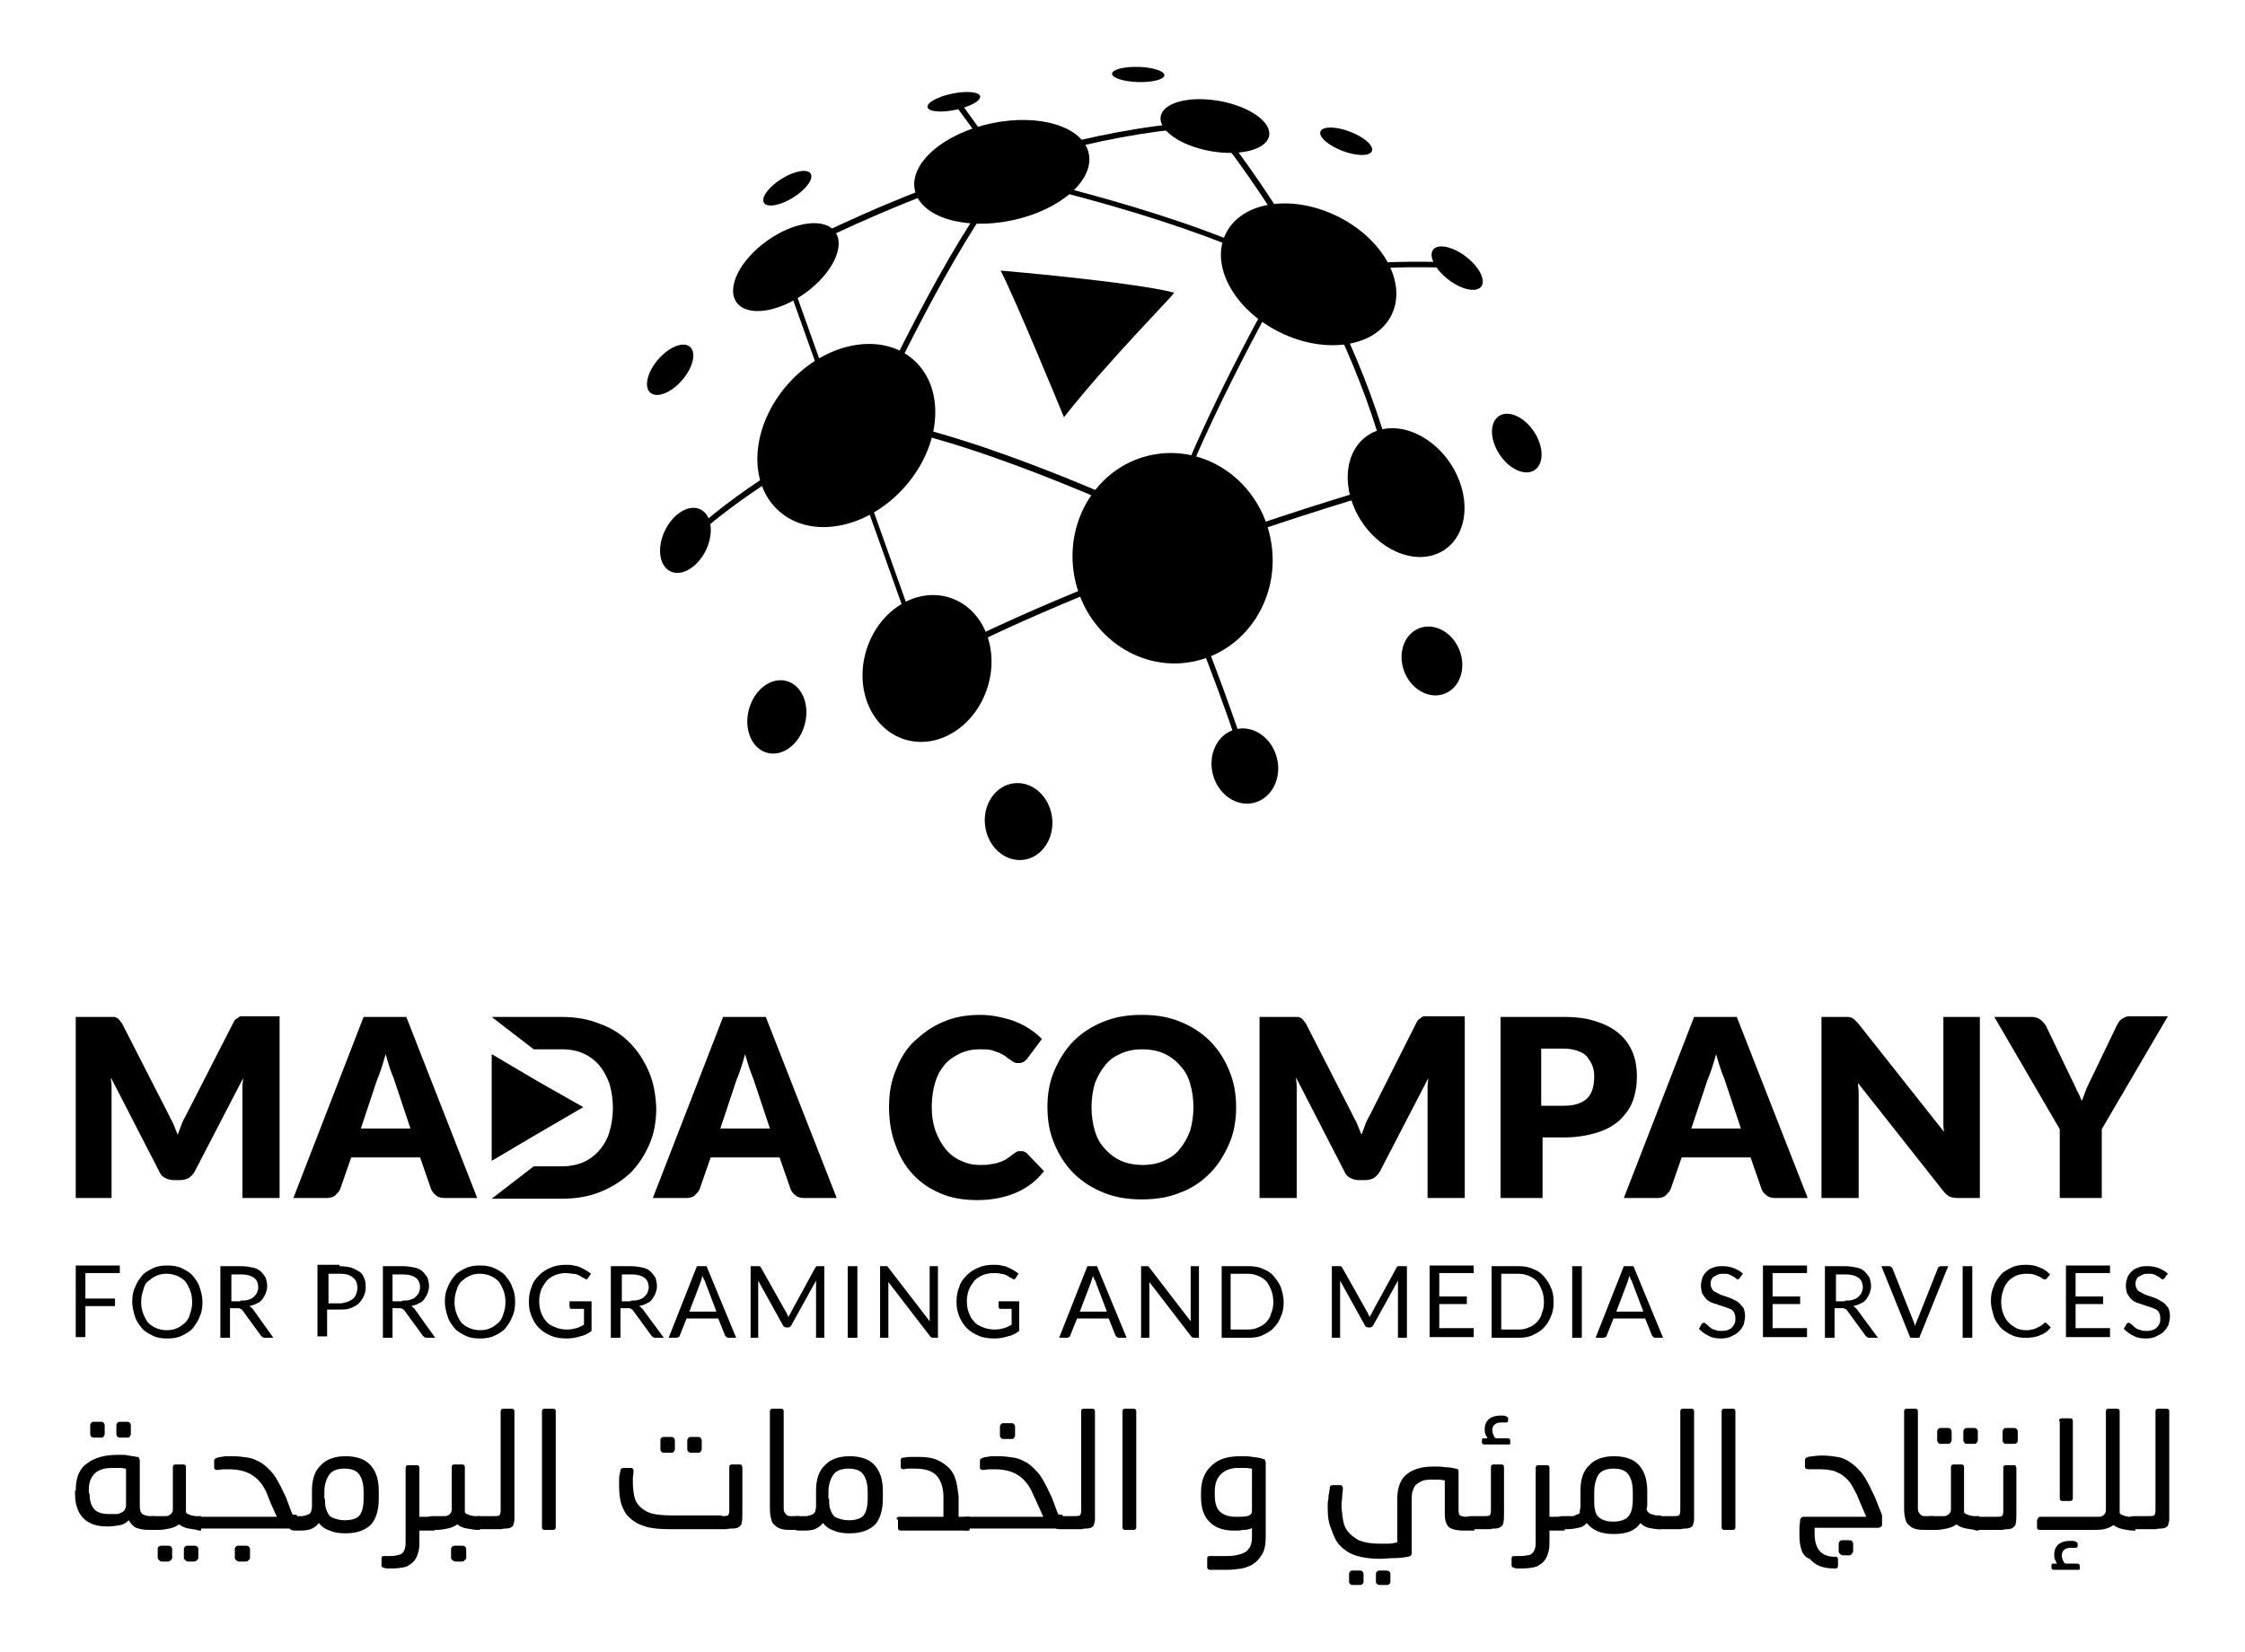 <?xml version="1.0" encoding="utf-8"?>
<!-- Generator: Adobe Illustrator 27.0.1, SVG Export Plug-In . SVG Version: 6.00 Build 0)  -->
<svg version="1.1" id="Layer_1" xmlns="http://www.w3.org/2000/svg" xmlns:xlink="http://www.w3.org/1999/xlink" x="0px" y="0px"
	 viewBox="0 0 326 240" style="enable-background:new 0 0 326 240;" xml:space="preserve">

<g>
	<g>
		<g>
			<g>
				<g>
					<path class="st0" d="M170.5,42.5c0.2,0.1-9.4,9.7-16,18.1c0,0-7.1-17.3-9.2-21.3C145.3,39.3,164.2,40.9,170.5,42.5z"/>
				</g>
				<g>
					
						<ellipse transform="matrix(0.814 -0.581 0.581 0.814 -1.302 73.505)" class="st0" cx="114.1" cy="38.8" rx="8.8" ry="4.7"/>
				</g>
				<g>
					
						<ellipse transform="matrix(0.176 -0.984 0.984 0.176 127.368 188.663)" class="st0" cx="176.4" cy="18.3" rx="3.7" ry="8"/>
				</g>
				<g>
					
						<ellipse transform="matrix(0.439 -0.899 0.899 0.439 70.793 193.044)" class="st0" cx="189.9" cy="39.9" rx="9.4" ry="13.4"/>
				</g>
				<g>
					
						<ellipse transform="matrix(0.666 -0.746 0.746 0.666 -6.102 112.846)" class="st0" cx="122.9" cy="63.2" rx="14.7" ry="11.3"/>
				</g>
				<g>
					
						<ellipse transform="matrix(0.307 -0.952 0.952 0.307 0.854 195.419)" class="st0" cx="134.6" cy="97.1" rx="10.8" ry="9.2"/>
				</g>
				<g>
					
						<ellipse transform="matrix(0.831 -0.557 0.557 0.831 -5.305 125.732)" class="st0" cx="204.1" cy="71.6" rx="7.7" ry="10"/>
				</g>
				<g>
					
						<ellipse transform="matrix(0.984 -0.18 0.18 0.984 -11.8 31.911)" class="st0" cx="170.2" cy="81.1" rx="14.5" ry="15.3"/>
				</g>
				<g>
					
						<ellipse transform="matrix(0.979 -0.206 0.206 0.979 -2.004 30.532)" class="st0" cx="145.4" cy="24.9" rx="12.9" ry="7.2"/>
				</g>
				<g>
					
						<ellipse transform="matrix(0.654 -0.757 0.757 0.654 -6.971 92.243)" class="st0" cx="97.3" cy="53.7" rx="4.4" ry="2.3"/>
				</g>
				<g>
					<ellipse transform="matrix(0.848 -0.529 0.529 0.848 2.876 64.703)" class="st0" cx="114.4" cy="27.3" rx="4" ry="1.6"/>
				</g>
				<g>
					
						<ellipse transform="matrix(0.979 -0.204 0.204 0.979 -0.108 28.543)" class="st0" cx="138.5" cy="14.8" rx="3.9" ry="1.2"/>
				</g>
				<g>
					
						<ellipse transform="matrix(2.980733e-02 -1 1 2.980733e-02 149.457 175.792)" class="st0" cx="165.3" cy="10.9" rx="1.1" ry="3.8"/>
				</g>
				<g>
					
						<ellipse transform="matrix(0.354 -0.935 0.935 0.354 107.109 196.053)" class="st0" cx="195.5" cy="20.5" rx="1.5" ry="4"/>
				</g>
				<g>
					
						<ellipse transform="matrix(0.609 -0.793 0.793 0.609 51.887 183.052)" class="st0" cx="211.6" cy="38.9" rx="2.1" ry="4.4"/>
				</g>
				<g>
					
						<ellipse transform="matrix(0.835 -0.551 0.551 0.835 0.903 131.908)" class="st0" cx="220.2" cy="64.4" rx="3" ry="4.7"/>
				</g>
				<g>
					
						<ellipse transform="matrix(0.931 -0.364 0.364 0.931 -20.695 82.243)" class="st0" cx="208" cy="96.1" rx="4.3" ry="5.1"/>
				</g>
				<g>
					
						<ellipse transform="matrix(0.97 -0.244 0.244 0.97 -21.669 47.387)" class="st0" cx="180.7" cy="111.3" rx="4.8" ry="5.5"/>
				</g>
				<g>
					
						<ellipse transform="matrix(0.992 -0.127 0.127 0.992 -13.957 19.761)" class="st0" cx="147.9" cy="119.3" rx="4.9" ry="5.6"/>
				</g>
				<g>
					
						<ellipse transform="matrix(0.259 -0.966 0.966 0.259 -17.066 186.101)" class="st0" cx="112.8" cy="104.2" rx="5.4" ry="4.2"/>
				</g>
				<g>
					
						<ellipse transform="matrix(0.436 -0.9 0.9 0.436 -14.41 133.85)" class="st0" cx="99.5" cy="78.4" rx="5" ry="3.3"/>
				</g>
			</g>
			<g>
				<g>
					<path class="st0" d="M134.3,97.2l-21.4-60l0.3-0.2c0.3-0.2,33.5-18.3,62.9-19.4l0.2,0l0.1,0.1c0.2,0.2,19.9,23.6,26.5,52.6
						l0.1,0.4l-0.4,0.1c-0.4,0.1-39.9,11.2-68,26.2L134.3,97.2z M113.8,37.6l20.8,58.4c26.7-14.1,63.3-24.8,67.4-25.9
						c-6.3-27.4-24.5-49.7-26.1-51.7C148.3,19.6,117.3,35.8,113.8,37.6z"/>
				</g>
				<g>
					<path class="st0" d="M169.6,76.9l-0.4-0.2c-0.3-0.1-26.2-12.6-43.1-15.2l-0.5-0.1l1.2-2.6c0.2-0.4,10.8-23.4,19.1-33.4l0.1-0.2
						l0.2,0c0.3,0.1,27.4,6,40.9,13.7l0.4,0.2l-0.2,0.4c-0.1,0.2-12.3,21.3-17.6,36.9L169.6,76.9z M126.8,60.7
						c15.9,2.6,39.3,13.5,42.4,15c5-14.5,15.6-33.3,17.3-36.3c-12.9-7.2-37.6-12.8-40.1-13.4c-8.2,10.1-18.7,32.8-18.8,33.1l0,0
						L126.8,60.7z"/>
				</g>
				<g>
					<polygon class="st0" points="143.2,21.4 138.6,15.1 139.2,14.5 143.8,20.9 					"/>
				</g>
				<g>
					<path class="st0" d="M198.3,39.1l-0.1-0.8c5.8-0.5,12.2-0.2,12.3-0.2l0,0.8C210.4,38.9,204,38.6,198.3,39.1z"/>
				</g>
				<g>
					<path class="st0" d="M181.1,112.5c0-0.1-4.3-13.6-9.4-25.3l0.7-0.4c5.1,11.8,9.4,25.3,9.4,25.4L181.1,112.5z"/>
				</g>
				<g>
					<path class="st0" d="M98.7,80.4l-0.5-0.6c5.8-6.9,19.9-14.9,20.5-15.2l0.3,0.8C118.9,65.5,104.4,73.6,98.7,80.4z"/>
				</g>
			</g>
		</g>
	</g>
	<g>
		<g>
			<g>
				<path class="st1" d="M12.4,185v3.6h4.3v1.1h-4.3v4.5H11v-10.4h6.4v1.1H12.4z"/>
				<path class="st1" d="M29.4,189.1c0,0.8-0.1,1.5-0.4,2.1c-0.2,0.6-0.6,1.2-1,1.7c-0.4,0.5-1,0.8-1.6,1.1
					c-0.6,0.3-1.3,0.4-2.1,0.4c-0.8,0-1.5-0.1-2.1-0.4c-0.6-0.3-1.2-0.6-1.6-1.1c-0.4-0.5-0.8-1-1-1.7c-0.2-0.6-0.4-1.4-0.4-2.1
					c0-0.8,0.1-1.5,0.4-2.1c0.2-0.6,0.6-1.2,1-1.7c0.4-0.5,1-0.8,1.6-1.1c0.6-0.3,1.3-0.4,2.1-0.4c0.8,0,1.5,0.1,2.1,0.4
					c0.6,0.3,1.2,0.6,1.6,1.1c0.4,0.5,0.8,1,1,1.7C29.2,187.6,29.4,188.3,29.4,189.1z M27.9,189.1c0-0.6-0.1-1.2-0.3-1.7
					c-0.2-0.5-0.4-0.9-0.7-1.3c-0.3-0.3-0.7-0.6-1.2-0.8c-0.5-0.2-1-0.3-1.5-0.3c-0.6,0-1.1,0.1-1.5,0.3c-0.5,0.2-0.8,0.5-1.2,0.8
					s-0.6,0.8-0.7,1.3c-0.2,0.5-0.3,1.1-0.3,1.7c0,0.6,0.1,1.2,0.3,1.7c0.2,0.5,0.4,0.9,0.7,1.3c0.3,0.3,0.7,0.6,1.2,0.8
					c0.5,0.2,1,0.3,1.5,0.3c0.6,0,1.1-0.1,1.5-0.3c0.5-0.2,0.8-0.5,1.2-0.8c0.3-0.3,0.6-0.8,0.7-1.3
					C27.8,190.3,27.9,189.7,27.9,189.1z"/>
				<path class="st1" d="M39.7,194.3h-1.2c-0.3,0-0.4-0.1-0.6-0.3l-2.7-3.7c-0.1-0.1-0.2-0.2-0.3-0.2c-0.1-0.1-0.2-0.1-0.4-0.1h-1.1
					v4.3h-1.4v-10.4H35c0.7,0,1.2,0.1,1.7,0.2c0.5,0.1,0.9,0.3,1.2,0.6c0.3,0.3,0.5,0.6,0.7,0.9c0.1,0.4,0.2,0.8,0.2,1.2
					c0,0.4-0.1,0.7-0.2,1c-0.1,0.3-0.3,0.6-0.5,0.9c-0.2,0.3-0.5,0.5-0.8,0.6c-0.3,0.2-0.7,0.3-1.1,0.4c0.2,0.1,0.3,0.2,0.5,0.4
					L39.7,194.3z M34.9,188.9c0.4,0,0.8,0,1.1-0.1c0.3-0.1,0.6-0.2,0.8-0.4c0.2-0.2,0.4-0.4,0.5-0.6c0.1-0.3,0.2-0.5,0.2-0.8
					c0-0.6-0.2-1.1-0.6-1.4c-0.4-0.3-1-0.5-1.8-0.5h-1.5v3.9H34.9z"/>
				<path class="st1" d="M49.3,183.9c0.7,0,1.2,0.1,1.7,0.2c0.5,0.2,0.9,0.4,1.2,0.6s0.6,0.6,0.7,1c0.2,0.4,0.2,0.8,0.2,1.3
					c0,0.5-0.1,0.9-0.3,1.3c-0.2,0.4-0.4,0.7-0.7,1c-0.3,0.3-0.7,0.5-1.2,0.7c-0.5,0.2-1,0.2-1.7,0.2h-1.7v3.9h-1.4v-10.4H49.3z
					 M49.3,189.3c0.4,0,0.8-0.1,1.1-0.2c0.3-0.1,0.6-0.3,0.8-0.4c0.2-0.2,0.4-0.4,0.5-0.7c0.1-0.3,0.2-0.6,0.2-0.9
					c0-0.7-0.2-1.2-0.6-1.5c-0.4-0.4-1-0.6-1.9-0.6h-1.7v4.3H49.3z"/>
				<path class="st1" d="M63.2,194.3H62c-0.3,0-0.4-0.1-0.6-0.3l-2.7-3.7c-0.1-0.1-0.2-0.2-0.3-0.2c-0.1-0.1-0.2-0.1-0.4-0.1H57v4.3
					h-1.4v-10.4h2.9c0.7,0,1.2,0.1,1.7,0.2c0.5,0.1,0.9,0.3,1.2,0.6c0.3,0.3,0.5,0.6,0.7,0.9c0.1,0.4,0.2,0.8,0.2,1.2
					c0,0.4-0.1,0.7-0.2,1c-0.1,0.3-0.3,0.6-0.5,0.9c-0.2,0.3-0.5,0.5-0.8,0.6c-0.3,0.2-0.7,0.3-1.1,0.4c0.2,0.1,0.3,0.2,0.5,0.4
					L63.2,194.3z M58.4,188.9c0.4,0,0.8,0,1.1-0.1c0.3-0.1,0.6-0.2,0.8-0.4c0.2-0.2,0.4-0.4,0.5-0.6c0.1-0.3,0.2-0.5,0.2-0.8
					c0-0.6-0.2-1.1-0.6-1.4c-0.4-0.3-1-0.5-1.8-0.5H57v3.9H58.4z"/>
				<path class="st1" d="M74.8,189.1c0,0.8-0.1,1.5-0.4,2.1c-0.2,0.6-0.6,1.2-1,1.7c-0.4,0.5-1,0.8-1.6,1.1
					c-0.6,0.3-1.3,0.4-2.1,0.4s-1.5-0.1-2.1-0.4c-0.6-0.3-1.2-0.6-1.6-1.1s-0.8-1-1-1.7c-0.2-0.6-0.4-1.4-0.4-2.1
					c0-0.8,0.1-1.5,0.4-2.1c0.2-0.6,0.6-1.2,1-1.7s1-0.8,1.6-1.1c0.6-0.3,1.3-0.4,2.1-0.4s1.5,0.1,2.1,0.4c0.6,0.3,1.2,0.6,1.6,1.1
					c0.4,0.5,0.8,1,1,1.7C74.7,187.6,74.8,188.3,74.8,189.1z M73.4,189.1c0-0.6-0.1-1.2-0.3-1.7c-0.2-0.5-0.4-0.9-0.7-1.3
					c-0.3-0.3-0.7-0.6-1.2-0.8c-0.5-0.2-1-0.3-1.5-0.3c-0.6,0-1.1,0.1-1.5,0.3c-0.5,0.2-0.8,0.5-1.2,0.8c-0.3,0.3-0.6,0.8-0.7,1.3
					c-0.2,0.5-0.3,1.1-0.3,1.7c0,0.6,0.1,1.2,0.3,1.7c0.2,0.5,0.4,0.9,0.7,1.3c0.3,0.3,0.7,0.6,1.2,0.8c0.5,0.2,1,0.3,1.5,0.3
					c0.6,0,1.1-0.1,1.5-0.3c0.5-0.2,0.8-0.5,1.2-0.8c0.3-0.3,0.6-0.8,0.7-1.3C73.3,190.3,73.4,189.7,73.4,189.1z"/>
				<path class="st1" d="M85.9,189.3v4c-0.5,0.4-1.1,0.7-1.7,0.8c-0.6,0.2-1.2,0.3-1.9,0.3c-0.8,0-1.6-0.1-2.3-0.4
					c-0.7-0.3-1.2-0.6-1.7-1.1c-0.5-0.5-0.8-1-1.1-1.7c-0.3-0.7-0.4-1.4-0.4-2.1c0-0.8,0.1-1.5,0.4-2.2c0.2-0.7,0.6-1.2,1.1-1.7
					c0.5-0.5,1-0.8,1.7-1.1c0.7-0.3,1.4-0.4,2.2-0.4c0.4,0,0.8,0,1.1,0.1c0.4,0.1,0.7,0.1,1,0.3c0.3,0.1,0.6,0.3,0.8,0.4
					c0.3,0.2,0.5,0.3,0.7,0.5l-0.4,0.6c-0.1,0.1-0.1,0.2-0.2,0.2c-0.1,0-0.2,0-0.3-0.1c-0.1-0.1-0.2-0.1-0.4-0.2
					c-0.1-0.1-0.3-0.2-0.5-0.3c-0.2-0.1-0.5-0.2-0.8-0.2s-0.6-0.1-1-0.1c-0.6,0-1.1,0.1-1.6,0.3s-0.9,0.5-1.2,0.8
					c-0.3,0.4-0.6,0.8-0.8,1.3c-0.2,0.5-0.3,1.1-0.3,1.7c0,0.7,0.1,1.2,0.3,1.7c0.2,0.5,0.4,0.9,0.8,1.3c0.3,0.4,0.8,0.6,1.3,0.8
					c0.5,0.2,1,0.3,1.7,0.3c0.5,0,0.9-0.1,1.3-0.2c0.4-0.1,0.7-0.3,1.1-0.5v-2.3H83c-0.1,0-0.2,0-0.2-0.1c-0.1-0.1-0.1-0.1-0.1-0.2
					v-0.8H85.9z"/>
				<path class="st1" d="M96.4,194.3h-1.2c-0.3,0-0.4-0.1-0.6-0.3l-2.7-3.7c-0.1-0.1-0.2-0.2-0.3-0.2c-0.1-0.1-0.2-0.1-0.4-0.1h-1.1
					v4.3h-1.4v-10.4h2.9c0.7,0,1.2,0.1,1.7,0.2c0.5,0.1,0.9,0.3,1.2,0.6c0.3,0.3,0.5,0.6,0.7,0.9c0.1,0.4,0.2,0.8,0.2,1.2
					c0,0.4-0.1,0.7-0.2,1c-0.1,0.3-0.3,0.6-0.5,0.9c-0.2,0.3-0.5,0.5-0.8,0.6c-0.3,0.2-0.7,0.3-1.1,0.4c0.2,0.1,0.3,0.2,0.5,0.4
					L96.4,194.3z M91.6,188.9c0.4,0,0.8,0,1.1-0.1c0.3-0.1,0.6-0.2,0.8-0.4c0.2-0.2,0.4-0.4,0.5-0.6c0.1-0.3,0.2-0.5,0.2-0.8
					c0-0.6-0.2-1.1-0.6-1.4c-0.4-0.3-1-0.5-1.8-0.5h-1.5v3.9H91.6z"/>
				<path class="st1" d="M106.9,194.3h-1.1c-0.1,0-0.2,0-0.3-0.1c-0.1-0.1-0.1-0.1-0.2-0.2l-1-2.5h-4.6l-1,2.5
					c0,0.1-0.1,0.2-0.2,0.2c-0.1,0.1-0.2,0.1-0.3,0.1h-1.1l4.1-10.4h1.4L106.9,194.3z M104,190.4l-1.6-4.2c0-0.1-0.1-0.3-0.2-0.4
					c-0.1-0.2-0.1-0.3-0.2-0.5c-0.1,0.4-0.2,0.7-0.3,1l-1.6,4.2H104z"/>
				<path class="st1" d="M119.7,183.9v10.4h-1.2v-7.6c0-0.1,0-0.2,0-0.3c0-0.1,0-0.2,0-0.4l-3.6,6.5c-0.1,0.2-0.3,0.3-0.5,0.3h-0.2
					c-0.2,0-0.4-0.1-0.5-0.3l-3.6-6.5c0,0.3,0,0.5,0,0.7v7.6H109v-10.4h1c0.1,0,0.2,0,0.3,0c0.1,0,0.1,0.1,0.2,0.2l3.6,6.4
					c0.1,0.1,0.1,0.2,0.2,0.4c0.1,0.1,0.1,0.3,0.2,0.4c0-0.1,0.1-0.3,0.2-0.4c0.1-0.1,0.1-0.2,0.2-0.4l3.5-6.4
					c0.1-0.1,0.1-0.2,0.2-0.2c0.1,0,0.2,0,0.3,0H119.7z"/>
				<path class="st1" d="M124.5,194.3h-1.4v-10.4h1.4V194.3z"/>
				<path class="st1" d="M136.2,183.9v10.4h-0.7c-0.1,0-0.2,0-0.3-0.1c-0.1,0-0.1-0.1-0.2-0.2l-6-7.8c0,0.1,0,0.2,0,0.4
					c0,0.1,0,0.2,0,0.3v7.4h-1.2v-10.4h0.7c0.1,0,0.1,0,0.2,0c0,0,0.1,0,0.1,0c0,0,0.1,0,0.1,0.1c0,0,0.1,0.1,0.1,0.1l6,7.8
					c0-0.1,0-0.2,0-0.4c0-0.1,0-0.2,0-0.3v-7.3H136.2z"/>
				<path class="st1" d="M148,189.3v4c-0.5,0.4-1.1,0.7-1.7,0.8c-0.6,0.2-1.2,0.3-1.9,0.3c-0.8,0-1.6-0.1-2.3-0.4
					c-0.7-0.3-1.2-0.6-1.7-1.1c-0.5-0.5-0.8-1-1.1-1.7c-0.3-0.7-0.4-1.4-0.4-2.1c0-0.8,0.1-1.5,0.4-2.2c0.2-0.7,0.6-1.2,1.1-1.7
					c0.5-0.5,1-0.8,1.7-1.1c0.7-0.3,1.4-0.4,2.2-0.4c0.4,0,0.8,0,1.1,0.1c0.4,0.1,0.7,0.1,1,0.3c0.3,0.1,0.6,0.3,0.8,0.4
					c0.3,0.2,0.5,0.3,0.7,0.5l-0.4,0.6c-0.1,0.1-0.1,0.2-0.2,0.2s-0.2,0-0.3-0.1c-0.1-0.1-0.2-0.1-0.4-0.2c-0.1-0.1-0.3-0.2-0.5-0.3
					c-0.2-0.1-0.5-0.2-0.8-0.2c-0.3-0.1-0.6-0.1-1-0.1c-0.6,0-1.1,0.1-1.6,0.3c-0.5,0.2-0.9,0.5-1.2,0.8c-0.3,0.4-0.6,0.8-0.8,1.3
					c-0.2,0.5-0.3,1.1-0.3,1.7c0,0.7,0.1,1.2,0.3,1.7c0.2,0.5,0.4,0.9,0.8,1.3c0.3,0.4,0.8,0.6,1.3,0.8c0.5,0.2,1,0.3,1.7,0.3
					c0.5,0,0.9-0.1,1.3-0.2c0.4-0.1,0.7-0.3,1.1-0.5v-2.3h-1.6c-0.1,0-0.2,0-0.2-0.1c-0.1-0.1-0.1-0.1-0.1-0.2v-0.8H148z"/>
				<path class="st1" d="M163.6,194.3h-1.1c-0.1,0-0.2,0-0.3-0.1c-0.1-0.1-0.1-0.1-0.2-0.2l-1-2.5h-4.6l-1,2.5
					c0,0.1-0.1,0.2-0.2,0.2c-0.1,0.1-0.2,0.1-0.3,0.1h-1.1l4.1-10.4h1.4L163.6,194.3z M160.7,190.4l-1.6-4.2c0-0.1-0.1-0.3-0.2-0.4
					c-0.1-0.2-0.1-0.3-0.2-0.5c-0.1,0.4-0.2,0.7-0.3,1l-1.6,4.2H160.7z"/>
				<path class="st1" d="M174.1,183.9v10.4h-0.7c-0.1,0-0.2,0-0.3-0.1c-0.1,0-0.1-0.1-0.2-0.2l-6-7.8c0,0.1,0,0.2,0,0.4
					c0,0.1,0,0.2,0,0.3v7.4h-1.2v-10.4h0.7c0.1,0,0.1,0,0.2,0c0,0,0.1,0,0.1,0c0,0,0.1,0,0.1,0.1c0,0,0.1,0.1,0.1,0.1l6,7.8
					c0-0.1,0-0.2,0-0.4c0-0.1,0-0.2,0-0.3v-7.3H174.1z"/>
				<path class="st1" d="M186.4,189.1c0,0.8-0.1,1.5-0.4,2.1c-0.2,0.6-0.6,1.2-1,1.6c-0.4,0.5-1,0.8-1.6,1.1s-1.3,0.4-2.1,0.4h-3.9
					v-10.4h3.9c0.8,0,1.5,0.1,2.1,0.4c0.6,0.2,1.2,0.6,1.6,1.1c0.4,0.5,0.8,1,1,1.6C186.2,187.6,186.4,188.3,186.4,189.1z
					 M184.9,189.1c0-0.6-0.1-1.2-0.3-1.7c-0.2-0.5-0.4-0.9-0.7-1.3c-0.3-0.3-0.7-0.6-1.2-0.8c-0.5-0.2-1-0.3-1.5-0.3h-2.5v8.1h2.5
					c0.6,0,1.1-0.1,1.5-0.3c0.5-0.2,0.8-0.4,1.2-0.8c0.3-0.3,0.6-0.8,0.7-1.3C184.8,190.3,184.9,189.7,184.9,189.1z"/>
				<path class="st1" d="M204.3,183.9v10.4H203v-7.6c0-0.1,0-0.2,0-0.3c0-0.1,0-0.2,0-0.4l-3.6,6.5c-0.1,0.2-0.3,0.3-0.5,0.3h-0.2
					c-0.2,0-0.4-0.1-0.5-0.3l-3.6-6.5c0,0.3,0,0.5,0,0.7v7.6h-1.2v-10.4h1c0.1,0,0.2,0,0.3,0c0.1,0,0.1,0.1,0.2,0.2l3.6,6.4
					c0.1,0.1,0.1,0.2,0.2,0.4c0.1,0.1,0.1,0.3,0.2,0.4c0-0.1,0.1-0.3,0.2-0.4c0.1-0.1,0.1-0.2,0.2-0.4l3.5-6.4
					c0.1-0.1,0.1-0.2,0.2-0.2c0.1,0,0.2,0,0.3,0H204.3z"/>
				<path class="st1" d="M214,193.1l0,1.1h-6.4v-10.4h6.4v1.1h-5v3.4h4v1.1h-4v3.5H214z"/>
				<path class="st1" d="M225.6,189.1c0,0.8-0.1,1.5-0.4,2.1c-0.2,0.6-0.6,1.2-1,1.6c-0.4,0.5-1,0.8-1.6,1.1s-1.3,0.4-2.1,0.4h-3.9
					v-10.4h3.9c0.8,0,1.5,0.1,2.1,0.4c0.6,0.2,1.2,0.6,1.6,1.1c0.4,0.5,0.8,1,1,1.6C225.5,187.6,225.6,188.3,225.6,189.1z
					 M224.2,189.1c0-0.6-0.1-1.2-0.3-1.7c-0.2-0.5-0.4-0.9-0.7-1.3c-0.3-0.3-0.7-0.6-1.2-0.8c-0.5-0.2-1-0.3-1.5-0.3H218v8.1h2.5
					c0.6,0,1.1-0.1,1.5-0.3c0.5-0.2,0.8-0.4,1.2-0.8c0.3-0.3,0.6-0.8,0.7-1.3C224.1,190.3,224.2,189.7,224.2,189.1z"/>
				<path class="st1" d="M229.7,194.3h-1.4v-10.4h1.4V194.3z"/>
				<path class="st1" d="M241.5,194.3h-1.1c-0.1,0-0.2,0-0.3-0.1s-0.1-0.1-0.2-0.2l-1-2.5h-4.6l-1,2.5c0,0.1-0.1,0.2-0.2,0.2
					c-0.1,0.1-0.2,0.1-0.3,0.1h-1.1l4.1-10.4h1.4L241.5,194.3z M238.6,190.4l-1.6-4.2c0-0.1-0.1-0.3-0.2-0.4
					c-0.1-0.2-0.1-0.3-0.2-0.5c-0.1,0.4-0.2,0.7-0.3,1l-1.6,4.2H238.6z"/>
				<path class="st1" d="M252.7,185.5c0,0.1-0.1,0.1-0.1,0.2c-0.1,0-0.1,0.1-0.2,0.1c-0.1,0-0.2,0-0.3-0.1c-0.1-0.1-0.2-0.2-0.4-0.3
					s-0.4-0.2-0.6-0.3c-0.2-0.1-0.5-0.1-0.8-0.1c-0.3,0-0.6,0-0.8,0.1c-0.2,0.1-0.4,0.2-0.6,0.3c-0.2,0.1-0.3,0.3-0.4,0.5
					c-0.1,0.2-0.1,0.4-0.1,0.6c0,0.3,0.1,0.5,0.2,0.7c0.1,0.2,0.3,0.4,0.6,0.5c0.2,0.1,0.5,0.3,0.8,0.4c0.3,0.1,0.6,0.2,0.9,0.3
					c0.3,0.1,0.6,0.2,0.9,0.4c0.3,0.1,0.6,0.3,0.8,0.5c0.2,0.2,0.4,0.5,0.6,0.7c0.1,0.3,0.2,0.7,0.2,1.1c0,0.5-0.1,0.9-0.2,1.3
					c-0.2,0.4-0.4,0.7-0.7,1c-0.3,0.3-0.7,0.5-1.1,0.7c-0.4,0.2-0.9,0.3-1.5,0.3c-0.7,0-1.3-0.1-1.8-0.4c-0.5-0.2-1-0.6-1.4-1
					l0.4-0.7c0-0.1,0.1-0.1,0.1-0.1c0.1,0,0.1-0.1,0.2-0.1c0.1,0,0.1,0,0.2,0.1c0.1,0.1,0.2,0.1,0.3,0.2c0.1,0.1,0.2,0.2,0.3,0.3
					c0.1,0.1,0.3,0.2,0.4,0.3c0.2,0.1,0.4,0.1,0.6,0.2c0.2,0.1,0.4,0.1,0.7,0.1c0.3,0,0.6,0,0.9-0.1c0.3-0.1,0.5-0.2,0.7-0.4
					c0.2-0.2,0.3-0.4,0.4-0.6c0.1-0.2,0.1-0.5,0.1-0.8c0-0.3-0.1-0.6-0.2-0.8c-0.1-0.2-0.3-0.4-0.6-0.5c-0.2-0.1-0.5-0.2-0.8-0.3
					c-0.3-0.1-0.6-0.2-0.9-0.3c-0.3-0.1-0.6-0.2-0.9-0.3c-0.3-0.1-0.6-0.3-0.8-0.5c-0.2-0.2-0.4-0.5-0.6-0.8
					c-0.1-0.3-0.2-0.7-0.2-1.2c0-0.4,0.1-0.7,0.2-1.1c0.1-0.3,0.3-0.6,0.6-0.9c0.3-0.3,0.6-0.5,1-0.6c0.4-0.2,0.9-0.2,1.4-0.2
					c0.6,0,1.1,0.1,1.6,0.3c0.5,0.2,0.9,0.4,1.3,0.8L252.7,185.5z"/>
				<path class="st1" d="M262.4,193.1l0,1.1H256v-10.4h6.4v1.1h-5v3.4h4v1.1h-4v3.5H262.4z"/>
				<path class="st1" d="M272.7,194.3h-1.2c-0.3,0-0.4-0.1-0.6-0.3l-2.7-3.7c-0.1-0.1-0.2-0.2-0.3-0.2c-0.1-0.1-0.2-0.1-0.4-0.1
					h-1.1v4.3H265v-10.4h2.9c0.7,0,1.2,0.1,1.7,0.2c0.5,0.1,0.9,0.3,1.2,0.6c0.3,0.3,0.5,0.6,0.7,0.9c0.1,0.4,0.2,0.8,0.2,1.2
					c0,0.4-0.1,0.7-0.2,1c-0.1,0.3-0.3,0.6-0.5,0.9c-0.2,0.3-0.5,0.5-0.8,0.6c-0.3,0.2-0.7,0.3-1.1,0.4c0.2,0.1,0.3,0.2,0.5,0.4
					L272.7,194.3z M267.9,188.9c0.4,0,0.8,0,1.1-0.1c0.3-0.1,0.6-0.2,0.8-0.4c0.2-0.2,0.4-0.4,0.5-0.6c0.1-0.3,0.2-0.5,0.2-0.8
					c0-0.6-0.2-1.1-0.6-1.4c-0.4-0.3-1-0.5-1.8-0.5h-1.5v3.9H267.9z"/>
				<path class="st1" d="M282.9,183.9l-4.2,10.4h-1.3l-4.2-10.4h1.1c0.1,0,0.2,0,0.3,0.1c0.1,0.1,0.1,0.1,0.2,0.2l2.9,7.3
					c0.1,0.2,0.1,0.3,0.2,0.5c0.1,0.2,0.1,0.4,0.2,0.6c0-0.2,0.1-0.4,0.2-0.6c0.1-0.2,0.1-0.4,0.2-0.5l2.9-7.3
					c0-0.1,0.1-0.2,0.2-0.2c0.1-0.1,0.2-0.1,0.3-0.1H282.9z"/>
				<path class="st1" d="M286.4,194.3H285v-10.4h1.4V194.3z"/>
				<path class="st1" d="M297,192.1c0.1,0,0.1,0,0.2,0.1l0.6,0.6c-0.4,0.5-0.9,0.9-1.5,1.1c-0.6,0.3-1.3,0.4-2.2,0.4
					c-0.7,0-1.4-0.1-2-0.4c-0.6-0.3-1.1-0.6-1.6-1.1c-0.4-0.5-0.8-1-1-1.7c-0.2-0.7-0.4-1.4-0.4-2.1c0-0.8,0.1-1.5,0.4-2.1
					c0.2-0.7,0.6-1.2,1-1.7c0.4-0.5,1-0.8,1.6-1.1c0.6-0.3,1.3-0.4,2.1-0.4c0.7,0,1.4,0.1,2,0.4c0.6,0.2,1.1,0.6,1.5,1l-0.5,0.6
					c0,0-0.1,0.1-0.1,0.1s-0.1,0-0.2,0c-0.1,0-0.2,0-0.3-0.1c-0.1-0.1-0.3-0.2-0.5-0.3c-0.2-0.1-0.5-0.2-0.8-0.3
					c-0.3-0.1-0.7-0.1-1.1-0.1c-0.5,0-1,0.1-1.5,0.3c-0.4,0.2-0.8,0.5-1.1,0.8c-0.3,0.4-0.6,0.8-0.7,1.3c-0.2,0.5-0.3,1.1-0.3,1.7
					c0,0.6,0.1,1.2,0.3,1.7c0.2,0.5,0.4,0.9,0.8,1.3c0.3,0.3,0.7,0.6,1.1,0.8c0.4,0.2,0.9,0.3,1.4,0.3c0.3,0,0.6,0,0.8-0.1
					c0.2,0,0.5-0.1,0.7-0.2c0.2-0.1,0.4-0.2,0.6-0.3c0.2-0.1,0.4-0.3,0.5-0.4C296.8,192.2,296.9,192.1,297,192.1z"/>
				<path class="st1" d="M306.4,193.1l0,1.1h-6.4v-10.4h6.4v1.1h-5v3.4h4v1.1h-4v3.5H306.4z"/>
				<path class="st1" d="M314.4,185.5c0,0.1-0.1,0.1-0.1,0.2c-0.1,0-0.1,0.1-0.2,0.1c-0.1,0-0.2,0-0.3-0.1c-0.1-0.1-0.2-0.2-0.4-0.3
					c-0.2-0.1-0.4-0.2-0.6-0.3c-0.2-0.1-0.5-0.1-0.8-0.1c-0.3,0-0.6,0-0.8,0.1c-0.2,0.1-0.4,0.2-0.6,0.3c-0.2,0.1-0.3,0.3-0.4,0.5
					c-0.1,0.2-0.1,0.4-0.1,0.6c0,0.3,0.1,0.5,0.2,0.7c0.1,0.2,0.3,0.4,0.6,0.5c0.2,0.1,0.5,0.3,0.8,0.4c0.3,0.1,0.6,0.2,0.9,0.3
					c0.3,0.1,0.6,0.2,0.9,0.4s0.6,0.3,0.8,0.5c0.2,0.2,0.4,0.5,0.6,0.7c0.1,0.3,0.2,0.7,0.2,1.1c0,0.5-0.1,0.9-0.2,1.3
					c-0.2,0.4-0.4,0.7-0.7,1c-0.3,0.3-0.7,0.5-1.1,0.7c-0.4,0.2-0.9,0.3-1.5,0.3c-0.7,0-1.3-0.1-1.8-0.4c-0.5-0.2-1-0.6-1.4-1
					l0.4-0.7c0-0.1,0.1-0.1,0.1-0.1c0.1,0,0.1-0.1,0.2-0.1c0.1,0,0.1,0,0.2,0.1c0.1,0.1,0.2,0.1,0.3,0.2c0.1,0.1,0.2,0.2,0.3,0.3
					s0.3,0.2,0.4,0.3c0.2,0.1,0.4,0.1,0.6,0.2c0.2,0.1,0.5,0.1,0.7,0.1c0.3,0,0.6,0,0.9-0.1c0.3-0.1,0.5-0.2,0.7-0.4
					c0.2-0.2,0.3-0.4,0.4-0.6c0.1-0.2,0.1-0.5,0.1-0.8c0-0.3-0.1-0.6-0.2-0.8c-0.1-0.2-0.3-0.4-0.6-0.5c-0.2-0.1-0.5-0.2-0.8-0.3
					c-0.3-0.1-0.6-0.2-0.9-0.3c-0.3-0.1-0.6-0.2-0.9-0.3c-0.3-0.1-0.6-0.3-0.8-0.5c-0.2-0.2-0.4-0.5-0.6-0.8
					c-0.1-0.3-0.2-0.7-0.2-1.2c0-0.4,0.1-0.7,0.2-1.1c0.1-0.3,0.3-0.6,0.6-0.9c0.3-0.3,0.6-0.5,1-0.6c0.4-0.2,0.9-0.2,1.4-0.2
					c0.6,0,1.1,0.1,1.6,0.3c0.5,0.2,0.9,0.4,1.3,0.8L314.4,185.5z"/>
			</g>
			<g>
				<path class="st1" d="M40.6,147.7V174h-5.4v-15.1c0-0.3,0-0.7,0-1.1c0-0.4,0.1-0.8,0.1-1.2l-7,13.5c-0.2,0.4-0.5,0.7-0.9,1
					c-0.4,0.2-0.8,0.3-1.3,0.3h-0.8c-0.5,0-0.9-0.1-1.3-0.3c-0.4-0.2-0.7-0.5-0.9-1l-7-13.6c0,0.4,0.1,0.9,0.1,1.3
					c0,0.4,0,0.8,0,1.1V174H11v-26.3h4.7c0.3,0,0.5,0,0.7,0c0.2,0,0.4,0,0.5,0.1c0.2,0.1,0.3,0.2,0.4,0.3c0.1,0.1,0.2,0.3,0.4,0.5
					l6.8,13.3c0.2,0.5,0.5,0.9,0.7,1.4c0.2,0.5,0.4,1,0.6,1.5c0.2-0.5,0.4-1,0.6-1.6c0.2-0.5,0.5-1,0.7-1.4l6.8-13.3
					c0.1-0.2,0.2-0.4,0.4-0.5s0.3-0.2,0.4-0.3c0.2-0.1,0.3-0.1,0.5-0.1c0.2,0,0.4,0,0.7,0H40.6z"/>
				<path class="st1" d="M69.3,174h-4.7c-0.5,0-1-0.1-1.3-0.4c-0.3-0.2-0.6-0.6-0.7-0.9l-1.6-4.6H51l-1.6,4.6
					c-0.1,0.3-0.4,0.6-0.7,0.9c-0.3,0.3-0.8,0.4-1.3,0.4h-4.8l10.2-26.3h6.2L69.3,174z M59.6,163.9l-2.4-7.2c-0.2-0.5-0.4-1-0.6-1.6
					c-0.2-0.6-0.4-1.3-0.6-2c-0.2,0.7-0.4,1.4-0.6,2c-0.2,0.6-0.4,1.2-0.6,1.6l-2.4,7.2H59.6z"/>
				<path class="st1" d="M94.2,155.6c-0.7-1.6-1.6-3-2.8-4.2c-1.2-1.2-2.6-2.1-4.3-2.7c-1.7-0.7-3.5-1-5.6-1H71.4v0l6.1,4.7h4.1
					c1.2,0,2.2,0.2,3.1,0.6c0.9,0.4,1.7,1,2.3,1.7c0.6,0.7,1.1,1.6,1.5,2.7c0.3,1,0.5,2.2,0.5,3.5c0,1.3-0.2,2.5-0.5,3.5
					c-0.3,1-0.8,1.9-1.5,2.7c-0.6,0.7-1.4,1.3-2.3,1.7c-0.9,0.4-2,0.6-3.1,0.6h-4.1l-6.1,4.7h10.2c2,0,3.9-0.3,5.6-1
					c1.7-0.7,3.1-1.6,4.3-2.7c1.2-1.2,2.1-2.6,2.8-4.2c0.7-1.6,1-3.4,1-5.3C95.2,158.9,94.9,157.2,94.2,155.6z"/>
				<path class="st1" d="M121.5,174h-4.7c-0.5,0-1-0.1-1.3-0.4c-0.3-0.2-0.6-0.6-0.7-0.9l-1.6-4.6h-10l-1.6,4.6
					c-0.1,0.3-0.4,0.6-0.7,0.9c-0.3,0.3-0.8,0.4-1.3,0.4h-4.8l10.2-26.3h6.2L121.5,174z M111.8,163.9l-2.4-7.2
					c-0.2-0.5-0.4-1-0.6-1.6c-0.2-0.6-0.4-1.3-0.6-2c-0.2,0.7-0.4,1.4-0.6,2c-0.2,0.6-0.4,1.2-0.6,1.6l-2.4,7.2H111.8z"/>
				<path class="st1" d="M148.4,167.2c0.1,0,0.3,0,0.4,0.1c0.1,0.1,0.3,0.1,0.4,0.3l2.4,2.5c-1.1,1.4-2.4,2.4-4,3.1
					c-1.6,0.7-3.5,1.1-5.7,1.1c-2,0-3.8-0.3-5.4-1c-1.6-0.7-2.9-1.6-4-2.8c-1.1-1.2-1.9-2.6-2.5-4.3c-0.6-1.6-0.9-3.4-0.9-5.4
					c0-2,0.3-3.8,1-5.4c0.6-1.6,1.5-3.1,2.7-4.2s2.5-2.1,4.2-2.8c1.6-0.7,3.4-1,5.3-1c1,0,1.9,0.1,2.8,0.3c0.9,0.2,1.7,0.4,2.4,0.7
					c0.8,0.3,1.5,0.7,2.1,1.1c0.6,0.4,1.2,0.9,1.7,1.4l-2.1,2.8c-0.1,0.2-0.3,0.3-0.5,0.5c-0.2,0.1-0.4,0.2-0.8,0.2
					c-0.2,0-0.4,0-0.6-0.1c-0.2-0.1-0.4-0.2-0.6-0.4c-0.2-0.1-0.5-0.3-0.7-0.5c-0.3-0.2-0.6-0.3-0.9-0.5c-0.4-0.1-0.8-0.3-1.2-0.4
					c-0.5-0.1-1-0.1-1.7-0.1c-1,0-1.9,0.2-2.8,0.6c-0.8,0.4-1.6,0.9-2.2,1.6c-0.6,0.7-1.1,1.6-1.4,2.6c-0.3,1-0.5,2.2-0.5,3.6
					c0,1.3,0.2,2.5,0.6,3.6c0.4,1,0.9,1.9,1.5,2.6c0.6,0.7,1.4,1.3,2.2,1.6c0.8,0.4,1.7,0.6,2.7,0.6c0.6,0,1.1,0,1.5-0.1
					c0.5-0.1,0.9-0.1,1.3-0.3c0.4-0.1,0.8-0.3,1.1-0.5c0.3-0.2,0.7-0.5,1.1-0.8c0.1-0.1,0.3-0.2,0.5-0.3
					C148.1,167.2,148.2,167.2,148.4,167.2z"/>
				<path class="st1" d="M179.5,160.8c0,1.9-0.3,3.7-1,5.3c-0.7,1.6-1.6,3.1-2.8,4.3c-1.2,1.2-2.6,2.2-4.3,2.8c-1.7,0.7-3.5,1-5.6,1
					s-3.9-0.3-5.6-1c-1.7-0.7-3.1-1.6-4.3-2.8c-1.2-1.2-2.1-2.6-2.8-4.3c-0.7-1.6-1-3.4-1-5.3c0-1.9,0.3-3.7,1-5.3
					c0.7-1.6,1.6-3.1,2.8-4.3c1.2-1.2,2.6-2.1,4.3-2.8c1.7-0.7,3.5-1,5.6-1s3.9,0.3,5.6,1c1.7,0.7,3.1,1.6,4.3,2.8
					c1.2,1.2,2.1,2.6,2.8,4.3C179.2,157.2,179.5,158.9,179.5,160.8z M173.3,160.8c0-1.3-0.2-2.5-0.5-3.5c-0.3-1-0.8-1.9-1.5-2.6
					c-0.6-0.7-1.4-1.3-2.3-1.7c-0.9-0.4-2-0.6-3.1-0.6c-1.2,0-2.2,0.2-3.1,0.6c-0.9,0.4-1.7,0.9-2.3,1.7c-0.6,0.7-1.1,1.6-1.5,2.6
					c-0.3,1-0.5,2.2-0.5,3.5c0,1.3,0.2,2.5,0.5,3.5c0.3,1,0.8,1.9,1.5,2.6c0.6,0.7,1.4,1.3,2.3,1.7c0.9,0.4,2,0.6,3.1,0.6
					c1.2,0,2.2-0.2,3.1-0.6c0.9-0.4,1.7-0.9,2.3-1.7c0.6-0.7,1.1-1.6,1.5-2.6C173.1,163.3,173.3,162.1,173.3,160.8z"/>
				<path class="st1" d="M212.7,147.7V174h-5.4v-15.1c0-0.3,0-0.7,0-1.1s0.1-0.8,0.1-1.2l-7,13.5c-0.2,0.4-0.5,0.7-0.9,1
					c-0.4,0.2-0.8,0.3-1.3,0.3h-0.8c-0.5,0-0.9-0.1-1.3-0.3c-0.4-0.2-0.7-0.5-0.9-1l-7-13.6c0,0.4,0.1,0.9,0.1,1.3
					c0,0.4,0,0.8,0,1.1V174h-5.4v-26.3h4.7c0.3,0,0.5,0,0.7,0c0.2,0,0.4,0,0.5,0.1c0.2,0.1,0.3,0.2,0.4,0.3s0.2,0.3,0.4,0.5
					l6.8,13.3c0.2,0.5,0.5,0.9,0.7,1.4c0.2,0.5,0.4,1,0.6,1.5c0.2-0.5,0.4-1,0.6-1.6c0.2-0.5,0.5-1,0.7-1.4l6.7-13.3
					c0.1-0.2,0.2-0.4,0.4-0.5s0.3-0.2,0.4-0.3c0.2-0.1,0.3-0.1,0.5-0.1c0.2,0,0.4,0,0.7,0H212.7z"/>
				<path class="st1" d="M227.1,147.7c1.9,0,3.4,0.2,4.8,0.7c1.3,0.4,2.4,1,3.3,1.8c0.9,0.8,1.5,1.7,1.9,2.7c0.4,1,0.6,2.2,0.6,3.4
					c0,1.3-0.2,2.5-0.6,3.6c-0.4,1.1-1.1,2-1.9,2.8c-0.9,0.8-2,1.4-3.3,1.8c-1.3,0.4-2.9,0.7-4.7,0.7h-3.2v8.8h-6.1v-26.3H227.1z
					 M227.1,160.6c1.6,0,2.7-0.4,3.4-1.1s1-1.8,1-3.2c0-0.6-0.1-1.1-0.3-1.6c-0.2-0.5-0.5-0.9-0.8-1.3c-0.4-0.4-0.8-0.6-1.4-0.8
					c-0.6-0.2-1.2-0.3-2-0.3h-3.2v8.3H227.1z"/>
				<path class="st1" d="M262.5,174h-4.7c-0.5,0-1-0.1-1.3-0.4c-0.3-0.2-0.6-0.6-0.7-0.9l-1.6-4.6h-10l-1.6,4.6
					c-0.1,0.3-0.4,0.6-0.7,0.9c-0.3,0.3-0.8,0.4-1.3,0.4h-4.8l10.2-26.3h6.2L262.5,174z M252.8,163.9l-2.4-7.2
					c-0.2-0.5-0.4-1-0.6-1.6c-0.2-0.6-0.4-1.3-0.6-2c-0.2,0.7-0.4,1.4-0.6,2c-0.2,0.6-0.4,1.2-0.6,1.6l-2.4,7.2H252.8z"/>
				<path class="st1" d="M287.5,147.7V174h-3.2c-0.5,0-0.9-0.1-1.2-0.2c-0.3-0.2-0.6-0.4-0.9-0.8l-12.4-15.7c0,0.5,0.1,0.9,0.1,1.4
					c0,0.4,0,0.9,0,1.2V174h-5.4v-26.3h3.2c0.3,0,0.5,0,0.7,0c0.2,0,0.3,0.1,0.5,0.1c0.1,0.1,0.3,0.2,0.4,0.3
					c0.1,0.1,0.3,0.3,0.5,0.5l12.5,15.8c-0.1-0.5-0.1-1-0.1-1.5c0-0.5,0-0.9,0-1.3v-13.9H287.5z"/>
				<path class="st1" d="M305.2,164v10h-6.1v-10l-9.5-16.3h5.4c0.5,0,0.9,0.1,1.3,0.4c0.3,0.2,0.6,0.6,0.8,0.9l3.7,7.7
					c0.3,0.6,0.6,1.2,0.8,1.7c0.3,0.5,0.5,1,0.7,1.5c0.2-0.5,0.4-1,0.6-1.6c0.2-0.5,0.5-1.1,0.8-1.7l3.7-7.7
					c0.1-0.2,0.2-0.3,0.3-0.5c0.1-0.2,0.3-0.3,0.4-0.4c0.2-0.1,0.3-0.2,0.6-0.3c0.2-0.1,0.4-0.1,0.7-0.1h5.4L305.2,164z"/>
				<polygon class="st2" points="84.7,160.8 78,164.7 71.4,168.6 71.4,160.8 71.4,153.1 78,157 				"/>
			</g>
		</g>
		<g>
			<g>
				<path class="st3" d="M11,216.5c0-0.9,0.1-1.7,0.4-2.4c0.3-0.7,0.7-1.2,1.3-1.6c0.5-0.4,1.2-0.7,1.9-0.9c0.7-0.2,1.6-0.3,2.5-0.3
					c0.2,0,0.4,0,0.7,0c0.3,0,0.5,0,0.8,0.1c0.3,0,0.5,0.1,0.7,0.1c0.2,0,0.4,0.1,0.6,0.1c0.2,0,0.3,0.1,0.3,0.2
					c0,0.1,0.1,0.2,0.1,0.3v6.6c0,0.6,0.1,1,0.4,1.2c0.3,0.2,0.7,0.3,1.2,0.3h0.5v2h-0.8c-0.7,0-1.3-0.1-1.8-0.3
					c-0.5-0.2-0.8-0.6-1.1-1.1c-0.3,0.3-0.7,0.6-1.2,0.7c-0.6,0.1-1.2,0.2-1.8,0.2h-0.2c-1.5,0-2.6-0.4-3.4-1.2
					c-0.8-0.8-1.2-2-1.2-3.5V216.5z M13,216.9c0,0.9,0.2,1.7,0.6,2.2c0.4,0.5,1.1,0.8,2.2,0.8h0.4c0.2,0,0.5,0,0.7,0
					c0.3,0,0.5-0.1,0.7-0.2c0.2-0.1,0.4-0.2,0.5-0.4c0.1-0.2,0.2-0.4,0.2-0.6v-5.4c-0.3,0-0.6-0.1-0.8-0.1c-0.2,0-0.5,0-0.7,0
					c-0.6,0-1.1,0-1.6,0.1s-0.9,0.3-1.2,0.5c-0.3,0.2-0.6,0.6-0.8,1c-0.2,0.4-0.3,0.9-0.3,1.6V216.9z M13.1,207
					c0-0.2,0.1-0.3,0.2-0.4c0.1-0.1,0.2-0.1,0.4-0.1h0.9c0.2,0,0.3,0,0.4,0.1c0.1,0.1,0.2,0.2,0.2,0.4v1.3c0,0.1-0.1,0.3-0.2,0.4
					s-0.2,0.1-0.4,0.1h-0.9c-0.2,0-0.3,0-0.4-0.1c-0.1-0.1-0.2-0.2-0.2-0.4V207z M16.9,207c0-0.2,0.1-0.3,0.2-0.4
					c0.1-0.1,0.2-0.1,0.4-0.1h0.9c0.1,0,0.3,0,0.4,0.1c0.1,0.1,0.2,0.2,0.2,0.4v1.3c0,0.1-0.1,0.3-0.2,0.4c-0.1,0.1-0.2,0.1-0.4,0.1
					h-0.9c-0.1,0-0.3,0-0.4-0.1c-0.1-0.1-0.2-0.2-0.2-0.4V207z"/>
				<path class="st3" d="M21.6,220.5c0-0.1,0.1-0.2,0.2-0.2c0.2-0.1,0.3-0.1,0.6-0.1h1.1c0.2,0,0.3,0,0.5,0c0.2,0,0.4,0,0.5-0.1
					s0.3-0.1,0.4-0.3c0.1-0.1,0.2-0.3,0.2-0.5v-6.2c0-0.1,0-0.2,0.1-0.3c0.1-0.1,0.2-0.1,0.3-0.1h1.1c0.1,0,0.2,0,0.3,0.1
					c0.1,0.1,0.1,0.2,0.1,0.3v6.5c0,0.1,0.1,0.2,0.3,0.3c0.2,0.1,0.3,0.1,0.5,0.2c0.2,0,0.4,0.1,0.6,0.1c0.2,0,0.4,0,0.5,0h0.3v2H29
					c-0.5,0-1-0.1-1.6-0.2c-0.6-0.1-1-0.3-1.4-0.6c-0.4,0.3-0.9,0.5-1.4,0.6c-0.5,0.1-1,0.2-1.5,0.2h-0.8c-0.2,0-0.4,0-0.6-0.1
					c-0.2-0.1-0.2-0.1-0.2-0.2V220.5z M22.9,225c0-0.2,0-0.3,0.2-0.4c0.1-0.1,0.2-0.1,0.4-0.1h0.9c0.2,0,0.3,0,0.4,0.1
					c0.1,0.1,0.2,0.2,0.2,0.4v1.3c0,0.1-0.1,0.2-0.2,0.3c-0.1,0.1-0.2,0.2-0.4,0.2h-0.9c-0.2,0-0.3-0.1-0.4-0.2
					c-0.1-0.1-0.2-0.2-0.2-0.3V225z M26.7,225c0-0.2,0.1-0.3,0.2-0.4c0.1-0.1,0.2-0.1,0.4-0.1h0.9c0.1,0,0.3,0,0.4,0.1
					c0.1,0.1,0.2,0.2,0.2,0.4v1.3c0,0.1-0.1,0.2-0.2,0.3c-0.1,0.1-0.2,0.2-0.4,0.2h-0.9c-0.1,0-0.3-0.1-0.4-0.2
					c-0.1-0.1-0.2-0.2-0.2-0.3V225z"/>
				<path class="st3" d="M29.2,222.3c-0.3,0-0.4,0-0.6-0.1c-0.1-0.1-0.2-0.1-0.2-0.2v-1.4c0-0.1,0.1-0.2,0.2-0.2
					c0.2-0.1,0.3-0.1,0.6-0.1h11l-0.9-2l-0.5-1.3c-0.5-1.2-1.2-2.1-2.1-2.7c-0.9-0.6-2-0.9-3.5-0.9c-0.1,0-0.4,0-0.7,0
					c-0.4,0-0.7,0.1-0.9,0.1c-0.3,0-0.5-0.1-0.5-0.3v-1c0-0.1,0-0.2,0.1-0.3c0.1-0.1,0.2-0.1,0.4-0.2c0.3-0.1,0.7-0.1,1.1-0.2
					c0.4,0,0.8,0,1.1,0c0.8,0,1.5,0.1,2.2,0.2c0.7,0.1,1.3,0.4,2,0.8c0.6,0.4,1.2,1,1.7,1.6c0.5,0.7,1,1.6,1.5,2.7l0.3,0.6l0.9,2.4
					c0.1,0.1,0.1,0.2,0.2,0.2c0,0,0.1,0,0.3,0h0.2v2H29.2z M34.1,225c0-0.2,0.1-0.3,0.2-0.4c0.1-0.1,0.2-0.1,0.4-0.1h1
					c0.1,0,0.3,0,0.4,0.1c0.1,0.1,0.2,0.2,0.2,0.4v1.3c0,0.1-0.1,0.2-0.2,0.3s-0.2,0.2-0.4,0.2h-1c-0.1,0-0.3-0.1-0.4-0.2
					s-0.2-0.2-0.2-0.3V225z"/>
				<path class="st3" d="M41.9,220.5c0-0.1,0.1-0.2,0.2-0.2c0.2-0.1,0.3-0.1,0.6-0.1h0.8c0.1,0,0.3,0,0.4,0c0.2,0,0.3-0.1,0.5-0.1
					c0.2-0.1,0.3-0.1,0.5-0.2c0.1-0.1,0.2-0.2,0.3-0.4c0-0.2,0.1-0.4,0.1-0.7v-2.3c0-1.6,0.4-2.9,1.3-3.7c0.8-0.9,2.1-1.3,3.6-1.3
					s2.8,0.4,3.6,1.3s1.2,2.1,1.2,3.7v1.2c0,1.6-0.4,2.9-1.1,3.7c-0.8,0.8-2,1.3-3.7,1.3c-0.9,0-1.7-0.1-2.3-0.4
					c-0.7-0.2-1.2-0.6-1.6-1.1c-0.3,0.4-0.7,0.7-1.2,0.9c-0.6,0.2-1.2,0.2-1.8,0.2h-0.4c-0.2,0-0.4,0-0.6-0.1
					c-0.2-0.1-0.2-0.1-0.2-0.2V220.5z M47.2,217.7c0,0.5,0,0.9,0.1,1.3c0.2,0.7,0.5,1.2,0.9,1.4c0.5,0.2,1.1,0.4,1.8,0.4
					c1,0,1.8-0.2,2.2-0.7s0.6-1.3,0.6-2.5v-0.9c0-1.1-0.2-1.9-0.6-2.5c-0.4-0.6-1.1-0.9-2.2-0.9c-1,0-1.8,0.3-2.2,0.9
					c-0.4,0.6-0.7,1.4-0.7,2.5V217.7z"/>
				<path class="st3" d="M55.4,226.3c0-0.2,0.1-0.3,0.4-0.3h0.5c0.5,0,0.9,0,1.3-0.1s0.6-0.1,0.8-0.3c0.2-0.2,0.3-0.4,0.4-0.7
					c0.1-0.3,0.1-0.7,0.1-1.2v-10.5c0-0.1,0-0.2,0.1-0.3c0.1-0.1,0.2-0.1,0.3-0.1h1.2c0.1,0,0.2,0,0.3,0.1c0.1,0.1,0.1,0.2,0.1,0.3
					v7.1h2.2v2h-2.2v1.5c0,0.5,0,1-0.1,1.4c-0.1,0.4-0.2,0.8-0.4,1.1c-0.3,0.6-0.8,0.9-1.3,1.2c-0.6,0.2-1.3,0.3-2.2,0.3
					c-0.1,0-0.2,0-0.5,0c-0.3,0-0.5,0-0.6-0.1c-0.2,0-0.3-0.1-0.3-0.1s-0.1-0.1-0.1-0.2V226.3z"/>
				<path class="st3" d="M62.1,220.5c0-0.1,0.1-0.2,0.2-0.2c0.2-0.1,0.3-0.1,0.6-0.1H64c0.2,0,0.3,0,0.5,0c0.2,0,0.4,0,0.5-0.1
					c0.2-0.1,0.3-0.1,0.4-0.3c0.1-0.1,0.2-0.3,0.2-0.5v-6.2c0-0.1,0-0.2,0.1-0.3s0.2-0.1,0.3-0.1h1.1c0.1,0,0.2,0,0.3,0.1
					c0.1,0.1,0.1,0.2,0.1,0.3v6.5c0,0.1,0.1,0.2,0.3,0.3c0.2,0.1,0.3,0.1,0.5,0.2c0.2,0,0.4,0.1,0.6,0.1c0.2,0,0.4,0,0.5,0h0.3v2
					h-0.3c-0.5,0-1-0.1-1.6-0.2c-0.6-0.1-1-0.3-1.4-0.6c-0.4,0.3-0.9,0.5-1.4,0.6c-0.5,0.1-1,0.2-1.5,0.2h-0.8c-0.2,0-0.4,0-0.6-0.1
					c-0.2-0.1-0.2-0.1-0.2-0.2V220.5z M65.5,225c0-0.2,0.1-0.3,0.2-0.4c0.1-0.1,0.2-0.1,0.4-0.1h1c0.1,0,0.3,0,0.4,0.1
					c0.1,0.1,0.2,0.2,0.2,0.4v1.3c0,0.1-0.1,0.2-0.2,0.3s-0.2,0.2-0.4,0.2h-1c-0.1,0-0.3-0.1-0.4-0.2c-0.1-0.1-0.2-0.2-0.2-0.3V225z
					"/>
				<path class="st3" d="M68.9,220.5c0-0.1,0.1-0.2,0.2-0.2c0.2-0.1,0.3-0.1,0.6-0.1h1.9c0.5,0,0.7,0,0.9-0.1
					c0.1-0.1,0.2-0.3,0.2-0.7V205c0-0.1,0-0.2,0.1-0.3c0.1-0.1,0.2-0.1,0.3-0.1h1.2c0.1,0,0.2,0,0.3,0.1c0.1,0.1,0.1,0.2,0.1,0.3
					v13.6c0,0.2,0,0.4,0,0.6c0,0.2,0,0.5,0,0.7c0,0.3,0,0.5,0,0.7c0,0.2,0,0.4-0.1,0.6c0,0.2-0.1,0.3-0.1,0.4
					c-0.1,0.1-0.2,0.2-0.4,0.3c-0.1,0-0.3,0.1-0.5,0.1c-0.2,0-0.5,0-0.8,0.1c-0.3,0-0.6,0-0.9,0c-0.3,0-0.6,0-0.9,0h-1.3
					c-0.2,0-0.4,0-0.6-0.1c-0.2-0.1-0.2-0.1-0.2-0.2V220.5z"/>
				<path class="st3" d="M78.7,205c0-0.1,0-0.2,0.1-0.3s0.2-0.1,0.3-0.1h1.2c0.1,0,0.2,0,0.3,0.1c0.1,0.1,0.1,0.2,0.1,0.3v16.8
					c0,0.1,0,0.2-0.1,0.3c-0.1,0.1-0.2,0.1-0.3,0.1h-1.2c-0.1,0-0.2,0-0.3-0.1c-0.1-0.1-0.1-0.2-0.1-0.3V205z"/>
				<path class="st3" d="M104.8,220.2c0.4,0,0.7,0,0.9-0.1c0.1-0.1,0.2-0.3,0.2-0.7c0-0.6,0-1.1,0-1.6c0-0.5,0-1,0-1.5
					c0-0.5,0-1,0-1.5c0-0.5,0-1.1,0-1.7c0-0.1,0-0.2,0.1-0.3c0.1-0.1,0.2-0.1,0.3-0.1h1.1c0.1,0,0.3,0,0.3,0.1s0.1,0.2,0.1,0.3
					c0,0.5,0,1,0,1.3c0,0.4,0,0.7,0,1c0,0.3,0,0.6,0,1c0,0.3,0,0.7,0,1.2c0,0.8,0,1.5,0,2.1c0,0.6,0,1.1-0.1,1.5
					c0,0.2-0.1,0.3-0.2,0.4c-0.1,0.1-0.2,0.2-0.4,0.3c-0.1,0-0.3,0.1-0.6,0.1c-0.3,0-0.6,0-1,0.1c-0.4,0-0.8,0-1.3,0
					c-0.4,0-0.9,0-1.3,0h-5.5c-1.5,0-2.8-0.1-3.7-0.4c-1-0.3-1.7-0.7-2.3-1.3c-0.6-0.5-0.9-1.2-1.2-2c-0.2-0.8-0.3-1.6-0.3-2.6
					c0-0.3,0-0.7,0-1c0-0.4,0.1-0.8,0.2-1.2c0-0.3,0.2-0.4,0.5-0.4h1c0.3,0,0.4,0.2,0.4,0.5c0,0.4-0.1,0.7-0.1,0.9
					c0,0.3,0,0.5,0,0.8c0,0.7,0.1,1.4,0.2,1.9c0.1,0.6,0.4,1.1,0.8,1.5c0.4,0.4,1,0.8,1.7,1c0.7,0.2,1.7,0.3,3,0.3H104.8z
					 M95.9,209.2c0-0.2,0-0.3,0.2-0.4c0.1-0.1,0.2-0.1,0.4-0.1h0.9c0.2,0,0.3,0,0.4,0.1c0.1,0.1,0.2,0.2,0.2,0.4v1.3
					c0,0.1-0.1,0.3-0.2,0.4c-0.1,0.1-0.2,0.1-0.4,0.1h-0.9c-0.2,0-0.3,0-0.4-0.1c-0.1-0.1-0.2-0.2-0.2-0.4V209.2z M99.8,209.2
					c0-0.2,0.1-0.3,0.2-0.4c0.1-0.1,0.2-0.1,0.4-0.1h0.9c0.1,0,0.3,0,0.4,0.1c0.1,0.1,0.2,0.2,0.2,0.4v1.3c0,0.1-0.1,0.3-0.2,0.4
					c-0.1,0.1-0.2,0.1-0.4,0.1h-0.9c-0.1,0-0.3,0-0.4-0.1c-0.1-0.1-0.2-0.2-0.2-0.4V209.2z"/>
				<path class="st3" d="M111.8,205c0-0.1,0-0.2,0.1-0.3s0.2-0.1,0.3-0.1h1.2c0.1,0,0.2,0,0.3,0.1c0.1,0.1,0.1,0.2,0.1,0.3v13.9
					c0,0.3,0,0.6,0.1,0.7c0.1,0.2,0.2,0.3,0.3,0.4c0.1,0.1,0.3,0.2,0.5,0.2c0.2,0,0.4,0,0.7,0h0.6v2h-1.1c-0.5,0-0.9,0-1.3-0.1
					c-0.4-0.1-0.7-0.2-1-0.5c-0.3-0.2-0.5-0.5-0.6-0.9c-0.1-0.4-0.2-0.9-0.2-1.5V205z"/>
				<path class="st3" d="M115.1,220.5c0-0.1,0.1-0.2,0.2-0.2c0.2-0.1,0.3-0.1,0.6-0.1h0.8c0.1,0,0.3,0,0.4,0c0.2,0,0.3-0.1,0.5-0.1
					c0.2-0.1,0.3-0.1,0.5-0.2c0.1-0.1,0.2-0.2,0.3-0.4c0-0.2,0.1-0.4,0.1-0.7v-2.3c0-1.6,0.4-2.9,1.3-3.7c0.8-0.9,2.1-1.3,3.6-1.3
					s2.8,0.4,3.6,1.3s1.2,2.1,1.2,3.7v1.2c0,1.6-0.4,2.9-1.1,3.7c-0.8,0.8-2,1.3-3.7,1.3c-0.9,0-1.7-0.1-2.3-0.4
					c-0.7-0.2-1.2-0.6-1.6-1.1c-0.3,0.4-0.7,0.7-1.2,0.9s-1.2,0.2-1.8,0.2h-0.4c-0.2,0-0.4,0-0.6-0.1c-0.2-0.1-0.2-0.1-0.2-0.2
					V220.5z M120.4,217.7c0,0.5,0,0.9,0.1,1.3c0.2,0.7,0.5,1.2,0.9,1.4c0.5,0.2,1.1,0.4,1.8,0.4c1,0,1.8-0.2,2.2-0.7
					s0.6-1.3,0.6-2.5v-0.9c0-1.1-0.2-1.9-0.6-2.5c-0.4-0.6-1.1-0.9-2.2-0.9c-1,0-1.8,0.3-2.2,0.9c-0.4,0.6-0.7,1.4-0.7,2.5V217.7z"
					/>
				<path class="st3" d="M130.2,220.7c0-0.1,0-0.2,0.1-0.3s0.2-0.1,0.3-0.1h6.4l0-2.9c0-1.4-0.4-2.4-1-3.1c-0.7-0.7-1.7-1-3.2-1
					c-0.2,0-0.4,0-0.7,0c-0.3,0-0.6,0-0.8,0.1c-0.3,0-0.5-0.1-0.5-0.3v-1c0-0.1,0-0.2,0.1-0.3c0.1-0.1,0.2-0.1,0.4-0.1
					c0.4-0.1,0.8-0.1,1.2-0.1c0.4,0,0.6,0,0.8,0c1.1,0,2,0.1,2.7,0.4c0.7,0.3,1.3,0.7,1.8,1.2s0.8,1.1,1,1.8
					c0.2,0.7,0.3,1.5,0.4,2.3l0,3h1.6v2h-10c-0.1,0-0.2,0-0.3-0.1c-0.1-0.1-0.1-0.2-0.1-0.3V220.7z"/>
				<path class="st3" d="M140.5,222.3c-0.3,0-0.4,0-0.6-0.1c-0.1-0.1-0.2-0.1-0.2-0.2v-1.4c0-0.1,0.1-0.2,0.2-0.2
					c0.2-0.1,0.3-0.1,0.6-0.1h11l-0.9-2L150,217c-0.5-1.2-1.2-2.1-2.1-2.7c-0.9-0.6-2-0.9-3.5-0.9c-0.1,0-0.4,0-0.7,0
					c-0.4,0-0.7,0.1-0.9,0.1c-0.3,0-0.5-0.1-0.5-0.3v-1c0-0.1,0-0.2,0.1-0.3c0.1-0.1,0.2-0.1,0.4-0.2c0.3-0.1,0.7-0.1,1.1-0.2
					c0.4,0,0.8,0,1.1,0c0.8,0,1.5,0.1,2.2,0.2c0.7,0.1,1.3,0.4,2,0.8c0.6,0.4,1.2,1,1.7,1.6c0.5,0.7,1,1.6,1.5,2.7l0.3,0.6l0.9,2.4
					c0.1,0.1,0.1,0.2,0.2,0.2c0,0,0.1,0,0.3,0h0.2v2H140.5z M145.2,207.2c0-0.2,0.1-0.3,0.2-0.4c0.1-0.1,0.2-0.1,0.4-0.1h1
					c0.1,0,0.3,0,0.4,0.1c0.1,0.1,0.2,0.2,0.2,0.4v1.3c0,0.1-0.1,0.3-0.2,0.4c-0.1,0.1-0.2,0.1-0.4,0.1h-1c-0.2,0-0.3,0-0.4-0.1
					c-0.1-0.1-0.2-0.2-0.2-0.4V207.2z"/>
				<path class="st3" d="M153.2,220.5c0-0.1,0.1-0.2,0.2-0.2c0.2-0.1,0.3-0.1,0.6-0.1h1.9c0.5,0,0.7,0,0.9-0.1
					c0.1-0.1,0.2-0.3,0.2-0.7V205c0-0.1,0-0.2,0.1-0.3s0.2-0.1,0.3-0.1h1.2c0.1,0,0.2,0,0.3,0.1c0.1,0.1,0.1,0.2,0.1,0.3v13.6
					c0,0.2,0,0.4,0,0.6c0,0.2,0,0.5,0,0.7c0,0.3,0,0.5,0,0.7c0,0.2,0,0.4-0.1,0.6c0,0.2-0.1,0.3-0.1,0.4c-0.1,0.1-0.2,0.2-0.4,0.3
					c-0.1,0-0.3,0.1-0.5,0.1c-0.2,0-0.5,0-0.8,0.1c-0.3,0-0.6,0-0.9,0c-0.3,0-0.6,0-0.9,0H154c-0.2,0-0.4,0-0.6-0.1
					c-0.2-0.1-0.2-0.1-0.2-0.2V220.5z"/>
				<path class="st3" d="M163,205c0-0.1,0-0.2,0.1-0.3s0.2-0.1,0.3-0.1h1.2c0.1,0,0.2,0,0.3,0.1s0.1,0.2,0.1,0.3v16.8
					c0,0.1,0,0.2-0.1,0.3c-0.1,0.1-0.2,0.1-0.3,0.1h-1.2c-0.1,0-0.2,0-0.3-0.1c-0.1-0.1-0.1-0.2-0.1-0.3V205z"/>
				<path class="st3" d="M175.3,226.3c0-0.2,0.1-0.3,0.4-0.3c0.3,0,0.6,0,1,0c0.4,0,0.7,0,1,0c0.6,0,1.2,0,1.7-0.1
					c0.5-0.1,0.9-0.2,1.3-0.4c0.4-0.2,0.6-0.5,0.8-0.8c0.2-0.4,0.3-0.8,0.3-1.4v-1.4c-0.1,0.1-0.3,0.2-0.5,0.2
					c-0.2,0.1-0.4,0.1-0.7,0.1c-0.3,0-0.5,0.1-0.8,0.1c-0.3,0-0.5,0-0.7,0c-1.4,0-2.6-0.4-3.4-1.2c-0.9-0.8-1.3-2.1-1.3-3.7v-0.6
					c0-1.7,0.5-3,1.5-3.9c1-1,2.4-1.4,4.2-1.4c0.6,0,1.2,0,1.8,0.1c0.6,0.1,1.1,0.1,1.5,0.3c0.2,0,0.3,0.1,0.3,0.2s0.1,0.1,0.1,0.3
					v10.7c0,1-0.1,1.8-0.4,2.4c-0.3,0.6-0.7,1.1-1.2,1.5c-0.5,0.4-1.1,0.6-1.8,0.8c-0.7,0.1-1.5,0.2-2.3,0.2c-0.2,0-0.4,0-0.6,0
					c-0.2,0-0.5,0-0.7,0c-0.2,0-0.5,0-0.7,0c-0.2,0-0.3,0-0.4,0c-0.2,0-0.3-0.1-0.3-0.1c0-0.1-0.1-0.1-0.1-0.2V226.3z M181.8,213.3
					c-0.3,0-0.6-0.1-0.9-0.1c-0.3,0-0.7,0-1.1,0c-1,0-1.9,0.3-2.5,0.9c-0.6,0.6-0.9,1.4-0.9,2.5v0.5c0,1.1,0.2,1.9,0.7,2.4
					c0.5,0.5,1.3,0.8,2.4,0.8c0.6,0,1.1,0,1.6-0.1c0.4-0.1,0.7-0.3,0.7-0.7V213.3z"/>
				<path class="st3" d="M192.8,219.1c0-0.1,0-0.3,0-0.6c0-0.2,0-0.5,0.1-0.8c0-0.3,0-0.6,0.1-0.8c0-0.3,0.1-0.5,0.1-0.8
					c0-0.3,0.2-0.4,0.5-0.4h1c0.3,0,0.4,0.2,0.4,0.5c0,0.4-0.1,0.8-0.1,1.2c0,0.4-0.1,0.8-0.1,1c0,0.8,0.1,1.5,0.2,2.2
					c0.1,0.7,0.3,1.3,0.7,1.8c0.4,0.5,0.9,0.9,1.6,1.3c0.7,0.3,1.7,0.5,2.9,0.5c0.5,0,0.9,0,1.4,0c0.5,0,0.9-0.1,1.3-0.2
					c0-0.4,0-0.8,0-1.1c0-0.3,0-0.6,0-0.9c0-0.3,0-0.5,0-0.8c0-0.3,0-0.6,0-0.9v-2.6c0-1.7,0.5-2.9,1.4-3.6c1-0.8,2.3-1.1,4-1.1
					c0.5,0,1,0,1.6,0.1c0.5,0,1,0.1,1.5,0.2c0.1,0,0.2,0.1,0.3,0.1c0.1,0.1,0.1,0.2,0.1,0.3v5.7c0,0.4,0.1,0.6,0.2,0.7
					c0.2,0.1,0.5,0.2,1,0.2h1.1v2h-1.6c-1,0-1.7-0.2-2.1-0.5c-0.4-0.4-0.6-1-0.6-1.9v-4.9c-0.3,0-0.6-0.1-0.8-0.1
					c-0.2,0-0.5,0-0.8,0c-0.5,0-1,0-1.4,0.1c-0.4,0.1-0.7,0.3-1,0.5c-0.3,0.2-0.5,0.5-0.6,0.9c-0.2,0.4-0.2,0.9-0.2,1.5v4.3
					c0,0.2,0,0.5,0,0.8c0,0.3,0,0.6,0,0.9s0,0.6,0,0.9c0,0.3,0,0.5,0,0.8c0,0.3-0.2,0.4-0.5,0.5c-0.6,0.1-1.2,0.2-2,0.2
					s-1.5,0.1-2.2,0.1c-1.4,0-2.6-0.2-3.5-0.5c-0.9-0.3-1.6-0.8-2.2-1.4c-0.6-0.6-0.9-1.4-1.2-2.2
					C192.9,221.2,192.8,220.2,192.8,219.1z M195.9,228.6c0-0.2,0.1-0.3,0.2-0.4c0.1-0.1,0.2-0.1,0.4-0.1h0.9c0.1,0,0.3,0,0.4,0.1
					c0.1,0.1,0.2,0.2,0.2,0.4v1.2c0,0.1-0.1,0.2-0.2,0.3c-0.1,0.1-0.2,0.1-0.4,0.1h-0.9c-0.2,0-0.3,0-0.4-0.1
					c-0.1-0.1-0.2-0.2-0.2-0.3V228.6z M199.8,228.6c0-0.2,0.1-0.3,0.2-0.4c0.1-0.1,0.2-0.1,0.4-0.1h0.9c0.1,0,0.2,0,0.4,0.1
					c0.1,0.1,0.2,0.2,0.2,0.4v1.2c0,0.1-0.1,0.2-0.2,0.3c-0.1,0.1-0.2,0.1-0.4,0.1h-0.9c-0.1,0-0.2,0-0.4-0.1
					c-0.1-0.1-0.2-0.2-0.2-0.3V228.6z"/>
				<path class="st3" d="M212.9,220.5c0-0.1,0.1-0.2,0.2-0.2c0.2-0.1,0.3-0.1,0.6-0.1h1.7c0.5,0,0.7,0,0.9-0.1
					c0.1-0.1,0.2-0.3,0.2-0.7c0-0.6,0-1.1,0-1.6c0-0.5,0-1,0-1.5c0-0.5,0-1,0-1.5s0-1.1,0-1.7c0-0.1,0-0.2,0.1-0.3
					c0.1-0.1,0.2-0.1,0.3-0.1h1.1c0.1,0,0.3,0,0.3,0.1c0.1,0.1,0.1,0.2,0.1,0.3c0,0.5,0,1,0,1.3c0,0.4,0,0.7,0,1c0,0.3,0,0.7,0,1
					c0,0.3,0,0.7,0,1.2c0,0.8,0,1.5,0,2.1c0,0.6,0,1.1-0.1,1.5c0,0.2-0.1,0.3-0.2,0.4c-0.1,0.1-0.2,0.2-0.4,0.3
					c-0.1,0-0.3,0.1-0.5,0.1c-0.2,0-0.5,0-0.8,0.1c-0.3,0-0.6,0-0.9,0c-0.3,0-0.6,0-0.9,0h-1.1c-0.2,0-0.4,0-0.6-0.1
					c-0.2-0.1-0.2-0.1-0.2-0.2V220.5z M215.6,209.8c-0.3,0-0.4-0.1-0.4-0.3v-0.4c0-0.2,0.1-0.2,0.4-0.2h0.4
					c-0.1-0.2-0.2-0.4-0.3-0.6c-0.1-0.2-0.1-0.5-0.1-0.7c0-0.7,0.2-1.1,0.6-1.5c0.4-0.3,0.9-0.5,1.6-0.5c0.1,0,0.3,0,0.4,0
					c0.2,0,0.3,0,0.5,0.1c0.2,0.1,0.3,0.2,0.3,0.3v0.3c0,0.2-0.1,0.3-0.3,0.3c0,0-0.1,0-0.3,0c-0.2,0-0.3,0-0.4,0
					c-0.8,0-1.3,0.4-1.3,1.1c0,0.3,0.1,0.6,0.2,0.8c0.1,0.2,0.2,0.4,0.4,0.4h1.6c0.3,0,0.4,0.1,0.4,0.3v0.4c0,0.1,0,0.2-0.1,0.2
					c-0.1,0-0.2,0-0.3,0H215.6z"/>
				<path class="st3" d="M219.5,226.3c0-0.2,0.1-0.3,0.4-0.3h0.5c0.5,0,0.9,0,1.3-0.1c0.3,0,0.6-0.1,0.8-0.3
					c0.2-0.2,0.3-0.4,0.4-0.7c0.1-0.3,0.1-0.7,0.1-1.2v-10.5c0-0.1,0-0.2,0.1-0.3c0.1-0.1,0.2-0.1,0.3-0.1h1.2c0.1,0,0.2,0,0.3,0.1
					c0.1,0.1,0.1,0.2,0.1,0.3v7.1h2.2v2H225v1.5c0,0.5,0,1-0.1,1.4c-0.1,0.4-0.2,0.8-0.4,1.1c-0.3,0.6-0.8,0.9-1.3,1.2
					c-0.6,0.2-1.3,0.3-2.2,0.3c-0.1,0-0.2,0-0.5,0c-0.3,0-0.5,0-0.6-0.1c-0.2,0-0.3-0.1-0.3-0.1s-0.1-0.1-0.1-0.2V226.3z"/>
				<path class="st3" d="M226.2,220.5c0-0.1,0.1-0.2,0.2-0.2c0.2-0.1,0.3-0.1,0.6-0.1h0.8c0.1,0,0.3,0,0.4,0c0.2,0,0.4,0,0.5-0.1
					s0.3-0.1,0.5-0.2s0.2-0.2,0.2-0.4c0-0.2,0.1-0.4,0.1-0.7v-2.3c0-1.6,0.4-2.9,1.3-3.7c0.8-0.9,2.1-1.3,3.6-1.3s2.8,0.4,3.6,1.3
					s1.2,2.1,1.2,3.8v1.3c0,0.2,0,0.4,0,0.6s0,0.4-0.1,0.6c0,0.2,0.1,0.4,0.2,0.5c0.1,0.1,0.3,0.3,0.5,0.3c0.2,0.1,0.4,0.1,0.6,0.2
					c0.2,0,0.3,0,0.5,0h0.3v2h-0.3c-0.5,0-1-0.1-1.5-0.2c-0.5-0.1-0.9-0.4-1.2-0.7c-0.7,1.1-2,1.6-3.8,1.6c-0.9,0-1.7-0.1-2.4-0.4
					s-1.2-0.7-1.6-1.2c-0.3,0.4-0.7,0.6-1.2,0.7c-0.5,0.1-1,0.2-1.6,0.2H227c-0.2,0-0.4,0-0.6-0.1c-0.2-0.1-0.2-0.1-0.2-0.2V220.5z
					 M231.5,216.8v1.1c0,0.5,0,1,0.1,1.3c0.1,0.7,0.4,1.1,0.9,1.4c0.5,0.3,1.1,0.4,1.8,0.4c1,0,1.8-0.3,2.2-0.8
					c0.4-0.5,0.6-1.3,0.6-2.4v-1.1c0-1.1-0.2-1.9-0.6-2.5c-0.4-0.6-1.1-0.9-2.2-0.9c-1,0-1.8,0.3-2.2,0.9
					C231.7,214.9,231.5,215.7,231.5,216.8z"/>
				<path class="st3" d="M240.2,220.5c0-0.1,0.1-0.2,0.2-0.2c0.2-0.1,0.3-0.1,0.6-0.1h1.9c0.5,0,0.7,0,0.9-0.1
					c0.1-0.1,0.2-0.3,0.2-0.7V205c0-0.1,0-0.2,0.1-0.3s0.2-0.1,0.3-0.1h1.2c0.1,0,0.2,0,0.3,0.1c0.1,0.1,0.1,0.2,0.1,0.3v13.6
					c0,0.2,0,0.4,0,0.6c0,0.2,0,0.5,0,0.7c0,0.3,0,0.5,0,0.7c0,0.2,0,0.4-0.1,0.6c0,0.2-0.1,0.3-0.1,0.4c-0.1,0.1-0.2,0.2-0.4,0.3
					c-0.1,0-0.3,0.1-0.5,0.1c-0.2,0-0.5,0-0.8,0.1c-0.3,0-0.6,0-0.9,0c-0.3,0-0.6,0-0.9,0H241c-0.2,0-0.4,0-0.6-0.1
					c-0.2-0.1-0.2-0.1-0.2-0.2V220.5z"/>
				<path class="st3" d="M250,205c0-0.1,0-0.2,0.1-0.3s0.2-0.1,0.3-0.1h1.2c0.1,0,0.2,0,0.3,0.1c0.1,0.1,0.1,0.2,0.1,0.3v16.8
					c0,0.1,0,0.2-0.1,0.3c-0.1,0.1-0.2,0.1-0.3,0.1h-1.2c-0.1,0-0.2,0-0.3-0.1c-0.1-0.1-0.1-0.2-0.1-0.3V205z"/>
				<path class="st3" d="M261.3,223c0-0.3,0-0.7,0-1.1c0-0.5,0.1-0.8,0.1-1.1c0-0.2,0.1-0.3,0.2-0.4c0.1-0.1,0.2-0.1,0.4-0.1
					c0.1,0,0.2,0,0.4,0c0.2,0,0.4,0,0.6,0c0.2,0,0.4,0,0.6,0s0.4,0,0.6,0h6.8l-0.9-2.1l-0.5-1.2c-0.3-0.6-0.6-1.1-0.9-1.6
					c-0.3-0.4-0.7-0.8-1.1-1.1c-0.4-0.3-0.9-0.5-1.4-0.7c-0.5-0.1-1.1-0.2-1.8-0.2c-0.1,0-0.2,0-0.3,0c-0.1,0-0.3,0-0.5,0
					c-0.2,0-0.3,0-0.5,0s-0.3,0-0.5,0c-0.3,0-0.5-0.1-0.5-0.4v-0.9c0-0.1,0-0.2,0.1-0.3c0.1-0.1,0.2-0.1,0.3-0.2
					c0.7-0.1,1.4-0.2,2.1-0.2c0.8,0,1.5,0.1,2.2,0.2c0.7,0.1,1.3,0.4,1.9,0.8c0.6,0.4,1.1,0.9,1.7,1.6c0.5,0.7,1,1.6,1.5,2.7
					l0.3,0.6l1,2.5c0,0.1,0.1,0.2,0.1,0.3c0,0.1,0,0.3,0,0.4v0.8c0,0.2,0,0.3-0.1,0.4c-0.1,0.1-0.3,0.2-0.5,0.2h-7.3
					c-0.2,0-0.6,0-0.9,0c-0.4,0-0.7,0-1,0c0,0.2,0,0.4,0,0.5c0,0.1,0,0.3,0,0.3c0,2.3,1,3.4,2.9,3.4h0.1c0.3,0,0.4,0.1,0.4,0.4v0.9
					c0,0.1,0,0.2-0.1,0.3c0,0.1-0.2,0.1-0.3,0.1c-0.1,0-0.2,0-0.2,0c-0.1,0-0.1,0-0.1,0c-1.5,0-2.7-0.5-3.4-1.4
					C261.7,226.1,261.3,224.7,261.3,223z M267,224.2c0-0.2,0.1-0.3,0.2-0.4c0.1-0.1,0.2-0.1,0.4-0.1h0.9c0.1,0,0.3,0,0.4,0.1
					c0.1,0.1,0.2,0.2,0.2,0.4v1.1c0,0.1-0.1,0.3-0.2,0.4c-0.1,0.1-0.2,0.2-0.4,0.2h-0.9c-0.1,0-0.3-0.1-0.4-0.2
					c-0.1-0.1-0.2-0.2-0.2-0.4V224.2z"/>
				<path class="st3" d="M276.5,205c0-0.1,0-0.2,0.1-0.3c0.1-0.1,0.2-0.1,0.3-0.1h1.2c0.1,0,0.2,0,0.3,0.1s0.1,0.2,0.1,0.3v13.9
					c0,0.3,0,0.6,0.1,0.7c0.1,0.2,0.2,0.3,0.3,0.4c0.1,0.1,0.3,0.2,0.5,0.2c0.2,0,0.4,0,0.7,0h0.6v2h-1.1c-0.5,0-0.9,0-1.3-0.1
					c-0.4-0.1-0.7-0.2-1-0.5c-0.3-0.2-0.5-0.5-0.6-0.9c-0.1-0.4-0.2-0.9-0.2-1.5V205z"/>
				<path class="st3" d="M279.8,220.5c0-0.1,0.1-0.2,0.2-0.2c0.2-0.1,0.3-0.1,0.6-0.1h1.1c0.2,0,0.3,0,0.5,0c0.2,0,0.4,0,0.5-0.1
					s0.3-0.1,0.4-0.3c0.1-0.1,0.2-0.3,0.2-0.5v-6.2c0-0.1,0-0.2,0.1-0.3c0.1-0.1,0.2-0.1,0.3-0.1h1.1c0.1,0,0.2,0,0.3,0.1
					c0.1,0.1,0.1,0.2,0.1,0.3v6.5c0,0.1,0.1,0.2,0.3,0.3c0.2,0.1,0.3,0.1,0.5,0.2c0.2,0,0.4,0.1,0.6,0.1c0.2,0,0.4,0,0.5,0h0.3v2
					h-0.3c-0.5,0-1-0.1-1.6-0.2c-0.6-0.1-1-0.3-1.4-0.6c-0.4,0.3-0.9,0.5-1.4,0.6c-0.5,0.1-1,0.2-1.5,0.2h-0.8c-0.2,0-0.4,0-0.6-0.1
					c-0.2-0.1-0.2-0.1-0.2-0.2V220.5z M281.3,207.9c0-0.2,0.1-0.3,0.2-0.4c0.1-0.1,0.2-0.1,0.4-0.1h0.9c0.2,0,0.3,0,0.4,0.1
					c0.1,0.1,0.2,0.2,0.2,0.4v1.3c0,0.1-0.1,0.3-0.2,0.4c-0.1,0.1-0.2,0.1-0.4,0.1h-0.9c-0.2,0-0.3,0-0.4-0.1
					c-0.1-0.1-0.2-0.2-0.2-0.4V207.9z M285.1,207.9c0-0.2,0.1-0.3,0.2-0.4c0.1-0.1,0.2-0.1,0.4-0.1h0.9c0.1,0,0.3,0,0.4,0.1
					c0.1,0.1,0.2,0.2,0.2,0.4v1.3c0,0.1-0.1,0.3-0.2,0.4c-0.1,0.1-0.2,0.1-0.4,0.1h-0.9c-0.1,0-0.3,0-0.4-0.1
					c-0.1-0.1-0.2-0.2-0.2-0.4V207.9z"/>
				<path class="st3" d="M287.3,222.3c-0.2,0-0.4,0-0.6-0.1c-0.2-0.1-0.2-0.1-0.2-0.2v-1.4c0-0.1,0.1-0.2,0.2-0.2
					c0.2-0.1,0.3-0.1,0.6-0.1h2.5c0.5,0,0.7,0,0.9-0.1c0.1-0.1,0.2-0.3,0.2-0.7c0-0.6,0-1.1,0-1.6c0-0.5,0-1,0-1.5c0-0.5,0-1,0-1.5
					s0-1.1,0-1.7c0-0.1,0-0.2,0.1-0.3c0.1-0.1,0.2-0.1,0.3-0.1h1.1c0.1,0,0.3,0,0.3,0.1s0.1,0.2,0.1,0.3c0,0.5,0,1,0,1.3
					c0,0.4,0,0.7,0,1c0,0.3,0,0.7,0,1c0,0.3,0,0.7,0,1.2c0,0.8,0,1.5,0,2.1c0,0.6,0,1.1-0.1,1.5c0,0.2-0.1,0.3-0.2,0.4
					c-0.1,0.1-0.2,0.2-0.4,0.3c-0.1,0-0.3,0.1-0.5,0.1c-0.2,0-0.5,0-0.8,0.1c-0.3,0-0.6,0-0.9,0c-0.3,0-0.6,0-0.9,0H287.3z
					 M290.8,207.9c0-0.2,0.1-0.3,0.2-0.4c0.1-0.1,0.2-0.1,0.4-0.1h1c0.1,0,0.3,0,0.4,0.1c0.1,0.1,0.2,0.2,0.2,0.4v1.3
					c0,0.1,0,0.3-0.2,0.4c-0.1,0.1-0.2,0.1-0.4,0.1h-1c-0.2,0-0.3,0-0.4-0.1c-0.1-0.1-0.2-0.2-0.2-0.4V207.9z"/>
				<path class="st3" d="M295.9,220.7c0-0.3,0.2-0.4,0.4-0.4h7.9c0.2,0,0.3,0,0.5,0c0.2,0,0.4,0,0.5-0.1c0.2-0.1,0.3-0.1,0.4-0.3
					c0.1-0.1,0.2-0.3,0.2-0.5V205c0-0.1,0-0.2,0.1-0.3s0.2-0.1,0.3-0.1h1.2c0.1,0,0.2,0,0.3,0.1s0.1,0.2,0.1,0.3v14.7
					c0,0.1,0.1,0.2,0.3,0.3c0.2,0.1,0.3,0.1,0.5,0.2c0.2,0,0.4,0.1,0.6,0.1c0.2,0,0.3,0,0.5,0h0.4v2h-0.3c-0.5,0-1-0.1-1.5-0.2
					c-0.5-0.1-1-0.3-1.4-0.6c-0.4,0.3-0.9,0.5-1.4,0.6c-0.5,0.1-1,0.1-1.5,0.1h-7.8c-0.3,0-0.4-0.1-0.4-0.4V220.7z M298.3,228
					c-0.3,0-0.4-0.1-0.4-0.3v-0.4c0-0.2,0.1-0.2,0.4-0.2h0.4c-0.1-0.2-0.2-0.4-0.3-0.6c-0.1-0.2-0.1-0.5-0.1-0.7
					c0-0.7,0.2-1.1,0.6-1.5c0.4-0.3,0.9-0.5,1.6-0.5c0.1,0,0.3,0,0.4,0c0.2,0,0.3,0,0.5,0.1c0.2,0.1,0.3,0.2,0.3,0.3v0.3
					c0,0.2-0.1,0.3-0.3,0.3c0,0-0.1,0-0.3,0s-0.3,0-0.4,0c-0.8,0-1.3,0.4-1.3,1.1c0,0.3,0.1,0.6,0.2,0.8c0.1,0.2,0.2,0.4,0.4,0.4
					h1.6c0.3,0,0.4,0.1,0.4,0.3v0.4c0,0.1,0,0.2-0.1,0.2c-0.1,0-0.2,0-0.3,0H298.3z M299,206.4c0-0.1,0-0.2,0.1-0.3s0.2-0.1,0.3-0.1
					h1.2c0.3,0,0.4,0.1,0.4,0.4v11.2c0,0.1,0,0.2-0.1,0.3c-0.1,0.1-0.2,0.1-0.3,0.1h-1.1c-0.1,0-0.2,0-0.3-0.1
					c-0.1-0.1-0.1-0.2-0.1-0.3V206.4z"/>
				<path class="st3" d="M309.2,220.5c0-0.1,0.1-0.2,0.2-0.2c0.2-0.1,0.3-0.1,0.6-0.1h1.9c0.5,0,0.7,0,0.9-0.1
					c0.1-0.1,0.2-0.3,0.2-0.7V205c0-0.1,0-0.2,0.1-0.3c0.1-0.1,0.2-0.1,0.3-0.1h1.2c0.1,0,0.2,0,0.3,0.1c0.1,0.1,0.1,0.2,0.1,0.3
					v13.6c0,0.2,0,0.4,0,0.6c0,0.2,0,0.5,0,0.7c0,0.3,0,0.5,0,0.7c0,0.2,0,0.4-0.1,0.6c0,0.2-0.1,0.3-0.1,0.4
					c-0.1,0.1-0.2,0.2-0.4,0.3c-0.1,0-0.3,0.1-0.5,0.1c-0.2,0-0.5,0-0.8,0.1c-0.3,0-0.6,0-0.9,0c-0.3,0-0.6,0-0.9,0H310
					c-0.2,0-0.4,0-0.6-0.1c-0.2-0.1-0.2-0.1-0.2-0.2V220.5z"/>
			</g>
		</g>
	</g>
</g>
</svg>
